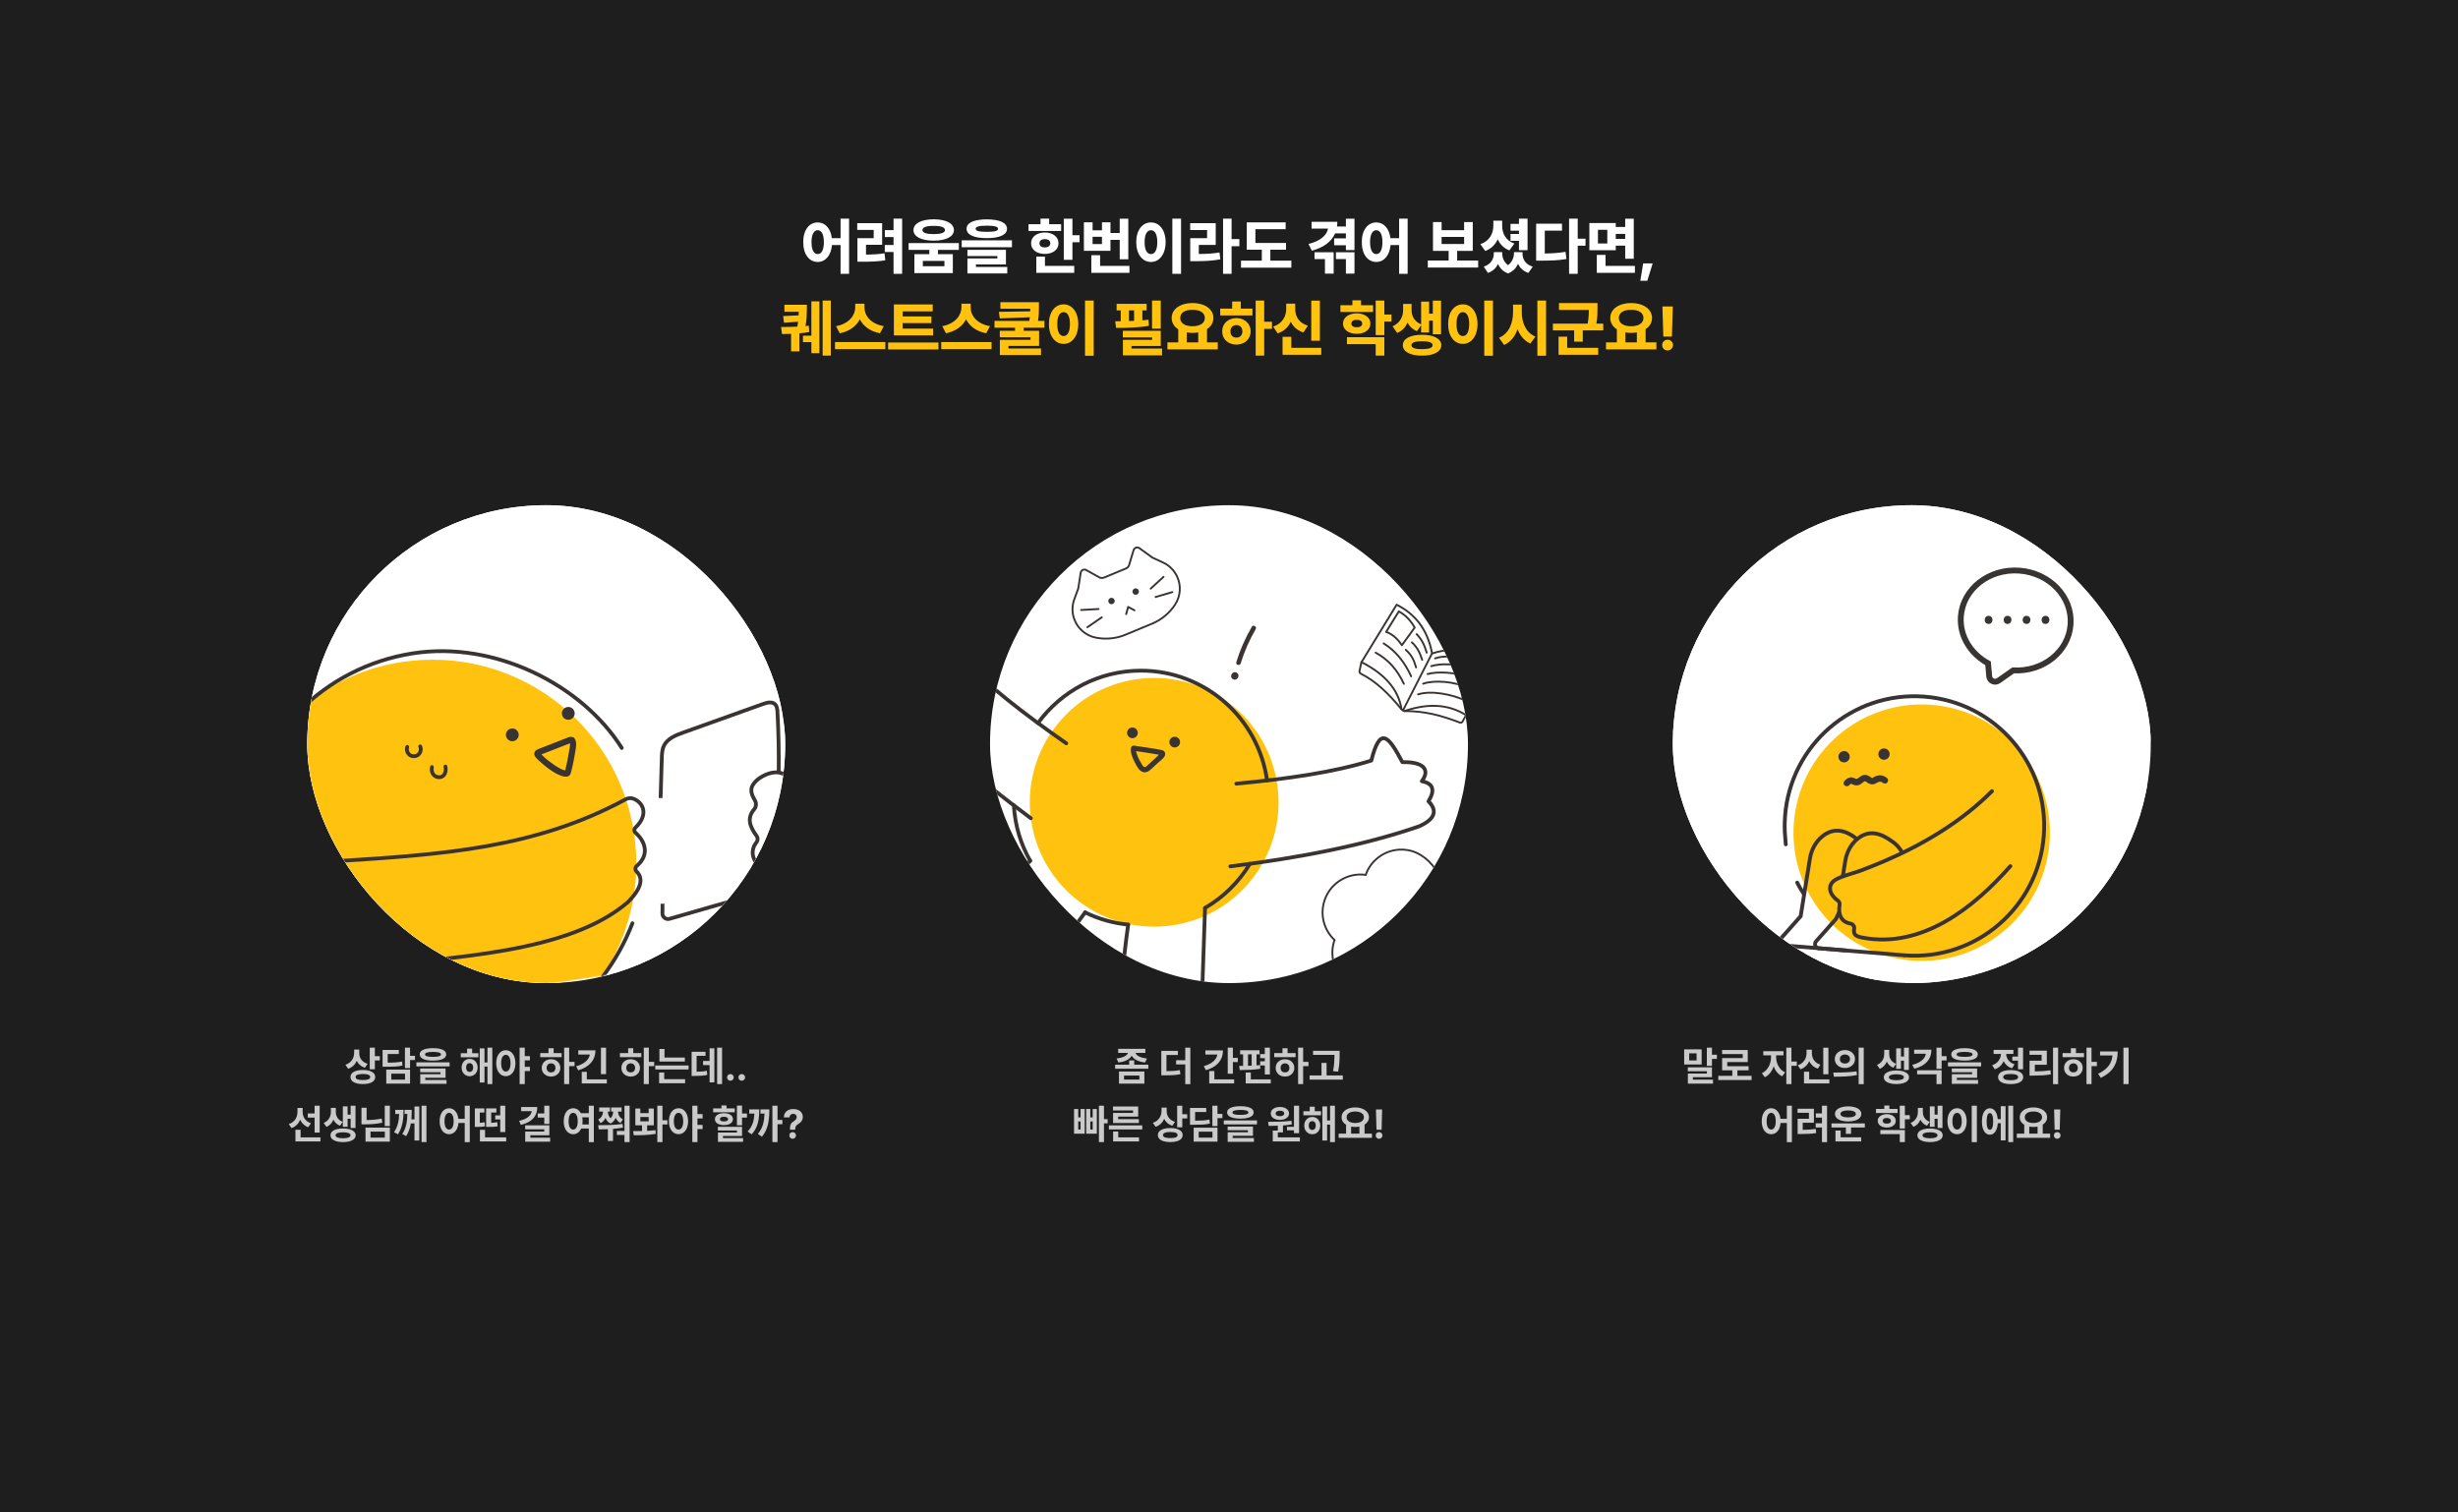 <svg width="1440" height="886" viewBox="0 0 1440 886" fill="none" xmlns="http://www.w3.org/2000/svg">
<rect width="1440" height="886" fill="#1E1E1E"/>
<path d="M479.039 130.316C483.381 130.316 486.668 133.832 487.336 139.562H492.434V128.102H497.426V160.445H492.434V143.57H487.406C486.879 149.723 483.521 153.484 479.039 153.484C474.082 153.484 470.531 149.02 470.566 141.848C470.531 134.781 474.082 130.316 479.039 130.316ZM479.039 134.887C476.895 134.887 475.383 137.242 475.418 141.848C475.383 146.523 476.895 148.879 479.039 148.879C481.254 148.879 482.66 146.523 482.66 141.848C482.66 137.242 481.254 134.887 479.039 134.887ZM528.504 128.102V160.445H523.477V147.648H518.344V143.535H523.477V138.895H518.379V134.816H523.477V128.102H528.504ZM516.797 130.738V143.43H507.34V149.16C511.066 149.143 514.406 148.967 518.203 148.422L518.625 152.535C513.879 153.273 509.801 153.344 504.879 153.344H502.312V139.527H511.84V134.711H502.207V130.738H516.797ZM546.996 128.488C554.238 128.523 558.809 130.879 558.844 134.816C558.809 138.684 554.238 141.004 546.996 141.004C539.824 141.004 535.148 138.684 535.148 134.816C535.148 130.879 539.824 128.523 546.996 128.488ZM546.996 132.355C542.742 132.32 540.387 133.129 540.422 134.816C540.387 136.398 542.742 137.172 546.996 137.172C551.215 137.172 553.605 136.398 553.605 134.816C553.605 133.129 551.215 132.32 546.996 132.355ZM558.211 148.914V160.023H535.676V148.914H544.43V146.418H532.301V142.41H561.727V146.418H549.492V148.914H558.211ZM540.633 152.887V155.98H553.289V152.887H540.633ZM578.109 128.523C585.633 128.559 589.922 130.492 589.957 134.008C589.922 137.594 585.633 139.527 578.109 139.527C570.586 139.527 566.262 137.594 566.262 134.008C566.262 130.492 570.586 128.559 578.109 128.523ZM578.109 132.215C573.574 132.215 571.57 132.812 571.57 134.008C571.57 135.379 573.574 135.801 578.109 135.836C582.715 135.801 584.719 135.379 584.719 134.008C584.719 132.812 582.715 132.215 578.109 132.215ZM592.84 140.828V144.836H563.414V140.828H592.84ZM589.324 146.383V154.926H571.746V156.402H590.098V160.199H566.754V151.41H584.297V150.039H566.754V146.383H589.324ZM628.277 128.137V137.805H632.461V141.918H628.277V152.219H623.215V128.137H628.277ZM621.668 131.371V135.309H602.543V131.371H609.574V128.102H614.637V131.371H621.668ZM612.105 136.223C616.816 136.223 620.121 138.789 620.121 142.551C620.121 146.277 616.816 148.773 612.105 148.773C607.395 148.773 604.02 146.277 604.055 142.551C604.02 138.789 607.395 136.223 612.105 136.223ZM612.105 140.09C610.242 140.09 608.977 140.934 608.977 142.551C608.977 144.168 610.242 144.941 612.105 144.977C614.004 144.941 615.305 144.168 615.305 142.551C615.305 140.934 614.004 140.09 612.105 140.09ZM629.332 155.805V159.848H607.113V150.355H612.176V155.805H629.332ZM661.008 128.137V151.902H655.98V140.547H650.566V146.945H634.992V130.246H640.09V134.922H645.574V130.246H650.566V136.504H655.98V128.137H661.008ZM661.676 155.805V159.848H639.352V149.512H644.484V155.805H661.676ZM640.09 143.008H645.574V138.754H640.09V143.008ZM691.91 128.102V160.445H686.812V128.102H691.91ZM674.297 130.316C679.184 130.316 682.84 134.781 682.875 141.848C682.84 149.02 679.184 153.484 674.297 153.484C669.305 153.484 665.648 149.02 665.648 141.848C665.648 134.781 669.305 130.316 674.297 130.316ZM674.297 134.887C672.012 134.887 670.535 137.242 670.57 141.848C670.535 146.523 672.012 148.879 674.297 148.879C676.512 148.879 677.988 146.523 677.988 141.848C677.988 137.242 676.512 134.887 674.297 134.887ZM721.512 128.102V140.09H726.082V144.273H721.512V160.445H716.52V128.102H721.512ZM712.23 130.738V143.5H702.316V148.809C706.641 148.791 710.367 148.598 714.445 147.93L714.902 151.938C710.016 152.852 705.516 153.027 700.031 153.027H697.289V139.562H707.168V134.781H697.254V130.738H712.23ZM753.398 142.34V146.312H744.223V152.711H756.527V156.824H727.031V152.711H739.23V146.312H730.406V130.281H753.188V134.289H735.469V142.34H753.398ZM783.457 129.93C783.457 130.896 783.387 131.811 783.281 132.707H788.484V128.137H793.512V146.523H788.484V143.676H781.594V139.668H788.484V136.75H782.156C779.994 141.672 775.336 145.1 768.516 146.875L766.582 142.938C773.49 141.25 777.252 137.893 778.043 133.938H768.375V129.93H783.457ZM781.312 147.789V160.305H776.215V151.797H770.098V147.789H781.312ZM793.512 147.789V160.305H788.484V151.797H782.648V147.789H793.512ZM806.273 130.316C810.615 130.316 813.902 133.832 814.57 139.562H819.668V128.102H824.66V160.445H819.668V143.57H814.641C814.113 149.723 810.756 153.484 806.273 153.484C801.316 153.484 797.766 149.02 797.801 141.848C797.766 134.781 801.316 130.316 806.273 130.316ZM806.273 134.887C804.129 134.887 802.617 137.242 802.652 141.848C802.617 146.523 804.129 148.879 806.273 148.879C808.488 148.879 809.895 146.523 809.895 141.848C809.895 137.242 808.488 134.887 806.273 134.887ZM865.969 152.641V156.754H836.473V152.641H848.672V146.98H839.496V130.105H844.559V134.852H857.742V130.105H862.805V146.98H853.664V152.641H865.969ZM844.559 142.973H857.742V138.824H844.559V142.973ZM894.902 128.102V146.559H889.875V141.109H884.918V137.102H889.875V135.168H884.918V131.16H889.875V128.102H894.902ZM880.031 132.18C879.996 136.434 881.859 140.828 887.168 142.691L884.285 146.699C880.963 145.451 878.748 143.131 877.43 140.195C876.006 143.289 873.633 145.75 870.117 147.051L867.27 143.078C872.824 141.109 874.863 136.645 874.863 132.18V129.297H880.031V132.18ZM880.066 148.387C880.066 150.953 881.016 153.555 883.512 155.348C885.973 153.449 886.922 150.742 886.957 148.387V147.719H891.949V148.387C891.949 151.762 893.496 154.891 897.961 156.227L895.395 159.918C892.371 158.881 890.438 157 889.348 154.539C888.24 157 886.377 159.092 883.477 160.199C880.559 159.127 878.678 157.105 877.605 154.645C876.498 157 874.6 158.881 871.699 159.918L869.238 156.227C873.562 154.82 875.145 151.621 875.145 148.387V147.719H880.066V148.387ZM924.293 128.102V139.844H928.863V143.957H924.293V160.445H919.23V128.102H924.293ZM915.082 131.055V135.133H904.992V148.527C909.334 148.492 913.078 148.229 917.156 147.543L917.684 151.762C912.727 152.605 908.262 152.711 902.707 152.711H899.93V131.055H915.082ZM946.582 130.668V132.988H952.102V128.137H957.129V151.586H952.102V143.922H946.582V146.594H931.113V130.668H946.582ZM936.141 134.641V142.656H941.625V134.641H936.141ZM957.797 155.805V159.848H935.473V149.336H940.605V155.805H957.797ZM946.582 139.949H952.102V137.031H946.582V139.949ZM968.203 154.328L965.074 164.488H960.961L962.648 154.328H968.203Z" fill="white"/>
<path d="M472.693 178.562V181.34C472.658 183.994 472.658 187.053 471.92 191.043L473.818 190.797L474.1 194.523C472.289 194.893 470.303 195.139 468.299 195.297V205.844H463.447V195.613C461.479 195.684 459.65 195.701 458.139 195.719L457.576 191.57C460.125 191.588 463.605 191.57 467.104 191.395C467.297 190.357 467.438 189.391 467.561 188.477L459.299 189.109L458.807 185.172L467.877 184.785C467.895 184.047 467.912 183.326 467.912 182.641H459.545V178.562H472.693ZM486.721 176.102V208.375H481.939V176.102H486.721ZM480.041 176.559V206.934H475.33V200.43H470.408V196.668H475.33V176.559H480.041ZM506.443 180.18C506.408 184.68 509.924 189.777 517.764 191.078L515.549 195.262C509.783 194.172 505.811 191.113 503.736 187.141C501.645 191.078 497.654 194.154 491.924 195.262L489.779 191.078C497.443 189.742 500.994 184.609 501.029 180.18V177.93H506.443V180.18ZM518.678 200.395V204.543H489.182V200.395H518.678ZM546.662 192.52V196.492H523.67V178.352H546.416V182.43H528.838V185.383H545.643V189.32H528.838V192.52H546.662ZM549.791 200.676V204.754H520.295V200.676H549.791ZM568.67 180.18C568.635 184.68 572.15 189.777 579.99 191.078L577.775 195.262C572.01 194.172 568.037 191.113 565.963 187.141C563.871 191.078 559.881 194.154 554.15 195.262L552.006 191.078C559.67 189.742 563.221 184.609 563.256 180.18V177.93H568.67V180.18ZM580.904 200.395V204.543H551.408V200.395H580.904ZM608.643 177.051V179.934C608.643 182.395 608.643 184.943 608.115 188.02H611.877V191.992H599.713V193.785H608.748V202.68H590.783V204.156H609.873V208.023H585.756V199.094H603.721V197.617H585.721V193.785H594.65V191.992H582.627V188.02H602.982C603.123 187.264 603.229 186.561 603.334 185.875L585.721 186.543L585.158 182.711L603.58 182.395V180.918H586.072V177.051H608.643ZM640.74 176.102V208.445H635.643V176.102H640.74ZM623.127 178.316C628.014 178.316 631.67 182.781 631.705 189.848C631.67 197.02 628.014 201.484 623.127 201.484C618.135 201.484 614.479 197.02 614.479 189.848C614.479 182.781 618.135 178.316 623.127 178.316ZM623.127 182.887C620.842 182.887 619.365 185.242 619.4 189.848C619.365 194.523 620.842 196.879 623.127 196.879C625.342 196.879 626.818 194.523 626.818 189.848C626.818 185.242 625.342 182.887 623.127 182.887ZM680.01 176.102V192.59H674.912V176.102H680.01ZM680.01 193.785V202.715H662.889V204.227H680.783V208.199H657.861V199.094H674.982V197.688H657.791V193.785H680.01ZM671.748 178.035V181.867H669.252V187.668C670.482 187.58 671.695 187.457 672.873 187.316L673.084 190.902C666.686 191.992 659.408 192.133 653.854 192.133L653.326 188.23L656.561 188.195V181.867H654.17V178.035H671.748ZM661.412 188.09L664.4 187.984V181.867H661.412V188.09ZM713.408 200.605V204.719H683.912V200.605H690.275V192.941C687.867 191.412 686.408 189.127 686.408 186.297C686.408 181.023 691.576 177.543 698.607 177.543C705.639 177.543 710.877 181.023 710.877 186.297C710.877 189.074 709.453 191.324 707.115 192.836V200.605H713.408ZM698.607 181.516C694.213 181.48 691.4 183.203 691.436 186.297C691.4 189.355 694.213 191.148 698.607 191.148C702.967 191.148 705.85 189.355 705.85 186.297C705.85 183.203 702.967 181.48 698.607 181.516ZM695.268 200.605H701.982V194.77C700.91 194.963 699.785 195.051 698.607 195.051C697.43 195.051 696.322 194.963 695.268 194.77V200.605ZM740.619 176.102V188.512H745.189V192.695H740.619V208.375H735.627V176.102H740.619ZM733.729 180.812V184.82H714.85V180.812H721.846V176.629H726.908V180.812H733.729ZM724.377 186.367C729.088 186.367 732.674 189.602 732.709 194.137C732.674 198.707 729.088 201.906 724.377 201.906C719.525 201.906 715.975 198.707 716.01 194.137C715.975 189.602 719.525 186.367 724.377 186.367ZM724.377 190.445C722.303 190.48 720.826 191.816 720.861 194.137C720.826 196.527 722.303 197.793 724.377 197.793C726.381 197.793 727.822 196.527 727.857 194.137C727.822 191.816 726.381 190.48 724.377 190.445ZM773.244 176.137V199.656H768.182V176.137H773.244ZM774.053 203.805V207.848H751.377V197.336H756.51V203.805H774.053ZM758.795 180.988C758.76 185.066 760.693 189.145 766.178 190.832L763.611 194.805C760.008 193.645 757.6 191.395 756.193 188.512C754.734 191.623 752.238 194.119 748.494 195.332L745.857 191.359C751.482 189.531 753.521 185.137 753.521 180.988V177.895H758.795V180.988ZM804.393 178.809V182.781H785.268V178.809H792.299V175.961H797.361V178.809H804.393ZM794.83 183.59C799.541 183.59 802.846 186.051 802.846 189.566C802.846 193.152 799.541 195.578 794.83 195.578C790.154 195.578 786.744 193.152 786.779 189.566C786.744 186.051 790.154 183.59 794.83 183.59ZM794.83 187.387C792.967 187.387 791.701 188.09 791.701 189.566C791.701 191.078 792.967 191.746 794.83 191.746C796.729 191.746 798.029 191.078 798.029 189.566C798.029 188.09 796.729 187.387 794.83 187.387ZM811.002 176.102V184.293H815.186V188.406H811.002V196.352H805.939V176.102H811.002ZM811.002 197.582V208.375H805.939V201.625H789.1V197.582H811.002ZM826.963 181.656C826.928 185.031 828.475 188.318 832.553 190.023V176.699H837.229V183.766H839.408V176.137H844.225V195.824H839.408V187.844H837.229V194.805H832.553V190.551L830.162 194.031C827.525 193.012 825.715 191.236 824.572 189.004C823.412 191.676 821.461 193.891 818.525 195.086L815.818 191.184C820.424 189.145 822.006 185.242 822.006 181.656V178.07H826.963V181.656ZM833.08 196.141C839.936 196.141 844.365 198.461 844.4 202.258C844.365 206.055 839.936 208.41 833.08 208.375C826.225 208.41 821.795 206.055 821.83 202.258C821.795 198.461 826.225 196.141 833.08 196.141ZM833.08 199.938C829.107 199.902 826.857 200.676 826.893 202.258C826.857 203.84 829.107 204.578 833.08 204.578C837.053 204.578 839.268 203.84 839.303 202.258C839.268 200.676 837.053 199.902 833.08 199.938ZM874.635 176.102V208.445H869.537V176.102H874.635ZM857.021 178.316C861.908 178.316 865.564 182.781 865.6 189.848C865.564 197.02 861.908 201.484 857.021 201.484C852.029 201.484 848.373 197.02 848.373 189.848C848.373 182.781 852.029 178.316 857.021 178.316ZM857.021 182.887C854.736 182.887 853.26 185.242 853.295 189.848C853.26 194.523 854.736 196.879 857.021 196.879C859.236 196.879 860.713 194.523 860.713 189.848C860.713 185.242 859.236 182.887 857.021 182.887ZM891.545 182.957C891.51 188.898 893.795 194.84 899.525 197.195L896.537 201.273C892.916 199.656 890.49 196.65 889.049 192.871C887.625 197.037 885.094 200.359 881.174 202.117L878.15 197.898C884.057 195.473 886.377 189.285 886.412 182.957V178.492H891.545V182.957ZM905.748 176.102V208.445H900.65V176.102H905.748ZM935.877 177.543V180.391C935.877 183.08 935.877 185.945 935.244 189.602H939.252V193.574H927.264V200.184H922.201V193.574H909.756V189.602H930.111C930.709 186.438 930.797 183.941 930.814 181.586H913.307V177.543H935.877ZM936.299 203.805V207.848H913.061V197.266H918.123V203.805H936.299ZM970.365 200.605V204.719H940.869V200.605H947.232V192.941C944.824 191.412 943.365 189.127 943.365 186.297C943.365 181.023 948.533 177.543 955.564 177.543C962.596 177.543 967.834 181.023 967.834 186.297C967.834 189.074 966.41 191.324 964.072 192.836V200.605H970.365ZM955.564 181.516C951.17 181.48 948.357 183.203 948.393 186.297C948.357 189.355 951.17 191.148 955.564 191.148C959.924 191.148 962.807 189.355 962.807 186.297C962.807 183.203 959.924 181.48 955.564 181.516ZM952.225 200.605H958.939V194.77C957.867 194.963 956.742 195.051 955.564 195.051C954.387 195.051 953.279 194.963 952.225 194.77V200.605ZM979.998 179.547L979.471 197.23H974.443L973.916 179.547H979.998ZM976.939 205.352C975.182 205.352 973.74 203.945 973.775 202.152C973.74 200.43 975.182 199.023 976.939 199.023C978.627 199.023 980.104 200.43 980.139 202.152C980.104 203.945 978.627 205.352 976.939 205.352Z" fill="#FFC20E"/>
<g clip-path="url(#clip0_171_5358)">
<rect x="180" y="296" width="280" height="280" rx="140" fill="white"/>
<path d="M436.867 276.707L160.693 318.455L202.441 594.628L478.615 552.88L436.867 276.707Z" fill="white"/>
<mask id="mask0_171_5358" style="mask-type:luminance" maskUnits="userSpaceOnUse" x="160" y="276" width="319" height="319">
<path d="M436.865 276.707L160.691 318.455L202.439 594.628L478.613 552.88L436.865 276.707Z" fill="white"/>
</mask>
<g mask="url(#mask0_171_5358)">
</g>
<mask id="mask1_171_5358" style="mask-type:luminance" maskUnits="userSpaceOnUse" x="160" y="276" width="319" height="319">
<path d="M436.865 276.707L160.691 318.455L202.439 594.628L478.613 552.88L436.865 276.707Z" fill="white"/>
</mask>
<g mask="url(#mask1_171_5358)">
<path fill-rule="evenodd" clip-rule="evenodd" d="M352.937 571.877C368.707 548.071 376.042 518.563 371.438 488.104C361.58 422.89 300.722 378.015 235.507 387.873C212.392 391.368 191.832 401.27 175.359 415.502L202.436 594.628L352.937 571.877Z" fill="#FFC20E"/>
<path d="M370.506 540.927C366.197 552.093 360.357 562.584 353.24 572.036M364.265 438.239C340.758 400.934 289.413 375.275 241.65 382.833C215.7 386.944 192.966 399.028 175.649 416.206" stroke="#393432" stroke-width="2.222" stroke-linecap="round" stroke-linejoin="round"/>
<path d="M196.517 504.59C259.257 500.658 313.415 497.056 366.434 468.364C367.907 467.557 369.679 467.379 371.236 468.02C377.01 470.384 380.068 477.383 372.3 484.873C371.377 485.754 371.433 487.162 372.414 488.002C377.39 492.374 381.186 500.386 373.064 507.322C372.087 508.144 371.958 509.669 372.88 510.564C376.891 514.497 376.195 520.154 367.729 528.67C333.168 558.145 267.597 560.888 205.932 567.018" stroke="#393432" stroke-width="2.222" stroke-linecap="round" stroke-linejoin="round"/>
</g>
<path d="M303.84 429.979C304.152 432.044 302.731 433.944 300.688 434.253C298.644 434.562 296.722 433.145 296.413 431.101C296.104 429.058 297.521 427.136 299.565 426.827C301.608 426.518 303.531 427.935 303.84 429.979Z" fill="#393432"/>
<path d="M336.637 417.402C336.949 419.467 335.528 421.368 333.484 421.676C331.441 421.985 329.519 420.568 329.21 418.524C328.901 416.481 330.318 414.559 332.362 414.25C334.405 413.941 336.328 415.358 336.637 417.402Z" fill="#393432"/>
<path d="M336.434 432.378C335.839 431.569 333.619 431.747 333.237 431.895C328.569 433.724 323.923 435.551 319.252 437.358C318.127 437.798 317.024 438.234 315.899 438.674C314.837 439.081 313.706 439.477 313.225 440.606C312.259 442.842 314.647 444.662 316.081 445.973C319.292 448.926 322.952 451.879 326.921 453.751C328.59 454.533 331.586 455.766 333.317 454.582C334.274 453.921 334.478 452.744 334.746 451.692C335.075 450.451 335.361 449.217 335.621 447.964C336.187 445.316 336.64 442.663 337.093 440.01C337.534 437.426 338.061 434.672 336.437 432.4L336.434 432.378ZM332.881 443.074C332.595 444.6 332.309 446.127 331.976 447.638C331.803 448.428 331.63 449.219 331.432 449.99C331.347 450.318 331.257 450.916 331.123 451.363C330.619 451.304 330.046 451.076 329.715 450.969C329.075 450.751 328.447 450.464 327.835 450.13C326.515 449.43 325.267 448.607 324.056 447.734C321.667 446.05 319.181 444.178 317.168 442.01C317.212 442.004 317.256 441.997 317.275 441.972L319.844 440.977C321.413 440.357 322.983 439.738 324.577 439.137C327.676 437.927 330.796 436.714 333.895 435.504C334.085 436.464 333.842 437.535 333.67 438.482C333.406 440.005 333.145 441.551 332.881 443.074Z" fill="#393432"/>
<path d="M388.127 529.498C388.189 531.691 388.099 533.031 388.078 535.124C388.03 537.334 390.143 538.97 392.272 538.333C409.594 533.242 429.224 527.803 446.126 522.753C448.17 522.152 450.314 521.468 451.763 519.901C453.635 517.865 453.881 514.883 454.025 512.12L454.045 511.802" stroke="#393432" stroke-width="2.222" stroke-miterlimit="10"/>
<path d="M387.009 467.547C387.161 458.893 387.544 453.397 387.697 444.743C387.741 442.062 387.812 439.264 389 436.86C391.065 432.682 395.855 430.767 400.248 429.204C415.857 423.63 431.463 418.035 447.05 412.465C449.375 411.641 452.276 410.911 454.041 412.622C455.226 413.769 455.385 415.565 455.473 417.192C456.142 429.048 456.317 440.91 456.2 452.772" stroke="#393432" stroke-width="2.222" stroke-miterlimit="10"/>
<path d="M445.249 455.709C443.552 456.82 442.08 458.233 441.05 459.895C439.223 462.823 440.493 466.025 442.197 468.823C443.21 470.468 443.074 472.691 441.91 474.059C437.355 479.31 439.231 484.285 443.279 489.809C444.017 490.821 444.035 492.279 443.33 493.262C442.624 494.245 441.901 495.411 441.799 495.628C437.783 504.888 448.799 511.898 455.525 511.938C461.98 511.973 465.912 480.746 465.854 471.293C465.831 465.341 465.217 457.86 460.266 454.248C455.647 450.901 449.463 452.959 445.271 455.706L445.249 455.709Z" stroke="#393432" stroke-width="2.222" stroke-miterlimit="10"/>
<path d="M238.583 437.618C237.98 439.283 238.625 441.32 240.086 442.358C241.543 443.374 243.667 443.3 245.047 442.17C246.427 441.04 246.897 438.946 246.158 437.327" stroke="#393432" stroke-width="2.22" stroke-linecap="round" stroke-linejoin="round"/>
<path d="M253.044 449.434C252.636 451.047 253.024 452.876 254.175 454.095C255.326 455.315 257.202 455.683 258.753 455.089C261.046 454.203 261.437 450.84 260.926 449.097" stroke="#393432" stroke-width="2.22" stroke-linecap="round" stroke-linejoin="round"/>
</g>
<path d="M210.473 617.18C210.473 619.758 211.973 622.242 215.348 623.297L213.754 625.617C211.492 624.867 209.91 623.414 208.996 621.539C208.07 623.695 206.418 625.383 203.981 626.203L202.363 623.859C205.926 622.664 207.449 619.828 207.473 616.898V614.953H210.473V617.18ZM219.613 613.828V618.82H222.496V621.305H219.613V626.484H216.613V613.828H219.613ZM212.629 626.906C217.035 626.906 219.824 628.43 219.824 631.031C219.824 633.656 217.035 635.156 212.629 635.156C208.129 635.156 205.317 633.656 205.317 631.031C205.317 628.43 208.129 626.906 212.629 626.906ZM212.629 629.25C209.817 629.25 208.293 629.859 208.317 631.031C208.293 632.25 209.817 632.812 212.629 632.812C215.395 632.812 216.871 632.25 216.871 631.031C216.871 629.859 215.395 629.25 212.629 629.25ZM240.236 613.828V618.633H243.118V621.094H240.236V625.805H237.236V613.828H240.236ZM233.65 615.164V617.531H227.134V622.617C230.99 622.594 233.111 622.453 235.501 621.961L235.806 624.305C233.134 624.914 230.673 625.008 225.939 625.008H224.134V615.164H233.65ZM240.236 626.695V634.898H226.29V626.695H240.236ZM229.243 629.062V632.555H237.282V629.062H229.243ZM253.662 614.133C258.561 614.133 261.397 615.422 261.42 617.766C261.397 620.133 258.561 621.422 253.662 621.422C248.741 621.422 245.881 620.133 245.881 617.766C245.881 615.422 248.741 614.133 253.662 614.133ZM253.662 616.312C250.522 616.312 248.998 616.828 249.022 617.766C248.998 618.82 250.522 619.219 253.662 619.219C256.827 619.219 258.327 618.82 258.327 617.766C258.327 616.828 256.827 616.312 253.662 616.312ZM263.389 622.43V624.797H243.936V622.43H263.389ZM261.022 626.039V631.477H249.139V632.766H261.584V635.016H246.209V629.391H258.069V628.219H246.186V626.039H261.022ZM280.258 617.086V619.453H269.946V617.086H273.649V614.414H276.602V617.086H280.258ZM275.149 620.414C277.868 620.414 279.813 622.523 279.837 625.477C279.813 628.453 277.868 630.562 275.149 630.562C272.43 630.562 270.438 628.453 270.438 625.477C270.438 622.523 272.43 620.414 275.149 620.414ZM275.149 622.898C273.907 622.898 273.063 623.859 273.063 625.477C273.063 627.094 273.907 628.031 275.149 628.031C276.344 628.031 277.188 627.094 277.212 625.477C277.188 623.859 276.344 622.898 275.149 622.898ZM288.415 613.828V635.156H285.579V624.891H283.844V634.242H281.055V614.25H283.844V622.5H285.579V613.828H288.415ZM296.334 615.328C299.592 615.328 301.935 618.281 301.959 622.922C301.935 627.609 299.592 630.539 296.334 630.539C293.076 630.539 290.685 627.609 290.709 622.922C290.685 618.281 293.076 615.328 296.334 615.328ZM296.334 618.023C294.693 618.023 293.592 619.758 293.592 622.922C293.592 626.109 294.693 627.82 296.334 627.82C297.998 627.82 299.076 626.109 299.099 622.922C299.076 619.758 297.998 618.023 296.334 618.023ZM310.443 618.773V621.281H307.42V625.078H310.443V627.516H307.42V635.156H304.42V613.828H307.42V618.773H310.443ZM333.453 613.828V622.172H336.594V624.633H333.453V635.156H330.5V613.828H333.453ZM329.047 617.016V619.406H316.508V617.016H321.336V614.156H324.336V617.016H329.047ZM322.836 620.602C325.953 620.602 328.273 622.711 328.273 625.688C328.273 628.664 325.953 630.773 322.836 630.773C319.695 630.773 317.375 628.664 317.375 625.688C317.375 622.711 319.695 620.602 322.836 620.602ZM322.836 623.016C321.336 623.039 320.234 624.047 320.234 625.688C320.234 627.352 321.336 628.336 322.836 628.312C324.336 628.336 325.414 627.352 325.414 625.688C325.414 624.047 324.336 623.039 322.836 623.016ZM355.06 613.852V629.344H352.06V613.852H355.06ZM348.825 615.398C348.825 621.188 345.169 625.242 338.724 627.117L337.552 624.75C342.321 623.379 345.052 620.906 345.567 617.859H338.771V615.398H348.825ZM355.505 632.391V634.781H340.81V627.984H343.786V632.391H355.505ZM380.109 613.828V622.172H383.249V624.633H380.109V635.156H377.156V613.828H380.109ZM375.702 617.016V619.406H363.163V617.016H367.992V614.156H370.992V617.016H375.702ZM369.492 620.602C372.609 620.602 374.929 622.711 374.929 625.688C374.929 628.664 372.609 630.773 369.492 630.773C366.351 630.773 364.031 628.664 364.031 625.688C364.031 622.711 366.351 620.602 369.492 620.602ZM369.492 623.016C367.992 623.039 366.89 624.047 366.89 625.688C366.89 627.352 367.992 628.336 369.492 628.312C370.992 628.336 372.07 627.352 372.07 625.688C372.07 624.047 370.992 623.039 369.492 623.016ZM401.223 619.641V621.984H386.317V614.578H389.293V619.641H401.223ZM403.403 624.281V626.625H383.879V624.281H403.403ZM401.364 632.297V634.688H386.129V628.359H389.129V632.297H401.364ZM423.017 613.828V635.156H420.134V613.828H423.017ZM418.494 614.203V634.195H415.705V624.047H411.884V621.609H415.705V614.203H418.494ZM413.337 616.242V618.633H408.111V627.914C410.396 627.902 412.119 627.785 414.111 627.375L414.345 629.812C411.931 630.305 409.775 630.398 406.658 630.398H405.181V616.242H413.337ZM427.913 633.211C426.811 633.211 425.921 632.32 425.944 631.242C425.921 630.164 426.811 629.297 427.913 629.297C428.944 629.297 429.858 630.164 429.858 631.242C429.858 632.32 428.944 633.211 427.913 633.211ZM434.566 633.211C433.465 633.211 432.574 632.32 432.598 631.242C432.574 630.164 433.465 629.297 434.566 629.297C435.598 629.297 436.512 630.164 436.512 631.242C436.512 632.32 435.598 633.211 434.566 633.211ZM177.301 651.484C177.301 654.25 178.778 656.992 182.176 658.117L180.559 660.461C178.297 659.629 176.739 658.059 175.848 656.078C174.922 658.305 173.258 660.062 170.786 660.953L169.168 658.609C172.731 657.438 174.278 654.508 174.278 651.461V649.141H177.301V651.484ZM187.286 647.852V663.602H184.309V654.789H180.301V652.375H184.309V647.852H187.286ZM187.731 666.391V668.781H173.083V661.938H176.106V666.391H187.731ZM196.752 651.625C196.752 653.922 197.947 656.219 200.783 657.297L199.189 659.57C197.373 658.879 196.119 657.613 195.345 656.031C194.572 657.883 193.236 659.43 191.244 660.25L189.627 657.953C192.627 656.641 193.845 654.016 193.845 651.625V649.117H196.752V651.625ZM208.259 647.852V660.883H205.423V655.469H203.642V660.227H200.853V648.227H203.642V653.055H205.423V647.852H208.259ZM200.97 661.188C205.47 661.188 208.353 662.688 208.377 665.172C208.353 667.656 205.47 669.156 200.97 669.156C196.447 669.156 193.588 667.656 193.588 665.172C193.588 662.688 196.447 661.188 200.97 661.188ZM200.97 663.414C198.181 663.414 196.564 664.023 196.588 665.172C196.564 666.32 198.181 666.906 200.97 666.906C203.736 666.906 205.353 666.32 205.353 665.172C205.353 664.023 203.736 663.414 200.97 663.414ZM228.389 647.828V659.805H225.413V647.828H228.389ZM214.772 649.047V656.242C218.007 656.219 220.749 655.984 223.608 655.375L223.96 657.789C220.632 658.492 217.444 658.75 213.624 658.75H211.772V649.047H214.772ZM228.389 660.672V668.898H214.139V660.672H228.389ZM217.069 663.016V666.555H225.46V663.016H217.069ZM236.426 650.266C236.402 655.586 235.887 660.367 233.168 664.586L230.848 663.367C233.039 660.051 233.695 656.816 233.848 652.68H231.551V650.266H236.426ZM241.207 650.266C241.195 652.141 241.16 654.004 240.996 655.82H242.824V648.297H245.637V668.219H242.824V658.234H240.691C240.234 660.848 239.426 663.355 237.949 665.664L235.676 664.398C238.055 660.766 238.547 657.004 238.652 652.68H237.035V650.266H241.207ZM249.832 647.828V669.156H246.973V647.828H249.832ZM263.092 649.328C265.975 649.328 268.119 651.707 268.553 655.539H272.256V647.828H275.209V669.203H272.256V657.93H268.576C268.26 662.031 266.068 664.539 263.092 664.539C259.858 664.539 257.537 661.609 257.561 656.922C257.537 652.281 259.858 649.328 263.092 649.328ZM263.092 652.023C261.498 652.023 260.397 653.758 260.42 656.922C260.397 660.109 261.498 661.82 263.092 661.82C264.709 661.82 265.764 660.109 265.764 656.922C265.764 653.758 264.709 652.023 263.092 652.023ZM296.558 666.391V668.781H281.159V661.961H284.159V666.391H296.558ZM295.995 647.852V663.273H293.066V655.867H290.113V653.477H293.066V647.852H295.995ZM283.761 649.422V651.836H281.089V657.859C282.038 657.801 282.917 657.707 283.902 657.484L284.136 659.898C282.448 660.273 281.113 660.25 279.214 660.25H278.183V649.422H283.761ZM290.792 649.422V651.836H287.769V657.859C289.28 657.824 290.218 657.719 291.284 657.461L291.542 659.875C290.019 660.227 288.753 660.25 285.964 660.25H284.792V649.422H290.792ZM321.841 647.828V658.516H318.865V654.789H315.021V652.375H318.865V647.828H321.841ZM314.763 648.602C314.763 654.18 311.412 657.578 305.13 659.078L304.146 656.711C308.798 655.68 311.107 653.605 311.552 651.016H305.318V648.602H314.763ZM321.841 659.336V665.172H310.685V666.578H322.31V668.945H307.685V662.969H318.841V661.68H307.662V659.336H321.841ZM335.781 649.328C337.691 649.328 339.285 650.383 340.258 652.211H344.945V647.828H347.898V669.203H344.945V661.211H340.492C339.531 663.32 337.843 664.539 335.781 664.539C332.547 664.539 330.226 661.609 330.25 656.922C330.226 652.281 332.547 649.328 335.781 649.328ZM335.781 652.023C334.187 652.023 333.086 653.758 333.109 656.922C333.086 660.109 334.187 661.82 335.781 661.82C337.398 661.82 338.453 660.109 338.453 656.922C338.453 653.758 337.398 652.023 335.781 652.023ZM341.101 654.625C341.23 655.328 341.312 656.102 341.312 656.922C341.312 657.59 341.254 658.223 341.172 658.82H344.945V654.625H341.101ZM357.341 648.883V651.25H356.122C356.122 652.551 356.532 654.086 357.692 655.234C358.817 654.086 359.227 652.551 359.239 651.25H358.044V648.883H364.161V651.25H362.075C362.098 652.984 362.919 654.824 364.934 655.82L363.552 657.93C362.122 657.285 361.196 656.172 360.645 654.859C360.141 656.301 359.227 657.555 357.669 658.281C356.145 657.566 355.231 656.336 354.716 654.93C354.177 656.266 353.262 657.402 351.833 658.07L350.45 655.938C352.442 654.918 353.262 652.984 353.286 651.25H351.036V648.883H357.341ZM368.848 647.852V669.156H365.848V664.984H361.395V662.617H365.848V647.852H368.848ZM350.427 659.242C354.552 659.242 359.942 659.195 364.7 658.516L364.981 660.695C363.059 661.035 361.067 661.258 359.122 661.398V668.523H356.122V661.586C354.212 661.668 352.395 661.691 350.778 661.703L350.427 659.242ZM375.127 649.516V652.188H380.025V649.516H383.025V659.336H379.111V662.57C380.764 662.488 382.416 662.359 383.963 662.148L384.174 664.328C379.721 665.125 374.916 665.148 371.283 665.148L370.885 662.711C372.455 662.699 374.248 662.699 376.135 662.664V659.336H372.197V649.516H375.127ZM375.127 656.992H380.025V654.461H375.127V656.992ZM388.088 647.828V656.359H390.994V658.844H388.088V669.156H385.088V647.828H388.088ZM397.507 649.328C400.765 649.328 403.108 652.281 403.132 656.922C403.108 661.609 400.765 664.539 397.507 664.539C394.249 664.539 391.858 661.609 391.882 656.922C391.858 652.281 394.249 649.328 397.507 649.328ZM397.507 652.023C395.866 652.023 394.765 653.758 394.765 656.922C394.765 660.109 395.866 661.82 397.507 661.82C399.171 661.82 400.249 660.109 400.273 656.922C400.249 653.758 399.171 652.023 397.507 652.023ZM411.616 652.773V655.281H408.593V659.078H411.616V661.516H408.593V669.156H405.593V647.828H408.593V652.773H411.616ZM434.72 647.781V652.422H437.603V654.812H434.72V659.336H431.72V647.781H434.72ZM434.72 660.203V665.594H423.54V666.812H435.329V669.016H420.611V663.555H431.743V662.359H420.564V660.203H434.72ZM430.454 649.422V651.695H417.798V649.422H422.65V647.688H425.626V649.422H430.454ZM424.126 652.211C427.314 652.211 429.376 653.57 429.376 655.703C429.376 657.883 427.314 659.195 424.126 659.195C420.939 659.195 418.829 657.883 418.829 655.703C418.829 653.57 420.939 652.211 424.126 652.211ZM424.126 654.32C422.65 654.32 421.736 654.812 421.759 655.703C421.736 656.617 422.65 657.062 424.126 657.062C425.603 657.062 426.54 656.617 426.54 655.703C426.54 654.812 425.603 654.32 424.126 654.32ZM455.506 647.828V656.195H458.342V658.656H455.506V669.156H452.506V647.828H455.506ZM444.795 650.008C444.772 655.867 444.162 660.438 440.342 664.633L437.998 662.969C440.905 659.828 441.748 656.699 441.936 652.445H438.936V650.008H444.795ZM450.702 650.008C450.702 656.102 450.162 661.375 446.389 666.016L444.022 664.352C446.916 660.789 447.702 657.133 447.889 652.445H445.498V650.008H450.702ZM462.769 661.656C462.792 658.75 463.566 657.836 464.972 656.969C465.98 656.312 466.753 655.586 466.753 654.508C466.753 653.336 465.839 652.562 464.714 652.562C463.613 652.562 462.605 653.289 462.558 654.672H459.23C459.3 651.367 461.738 649.797 464.738 649.797C467.996 649.797 470.316 651.508 470.316 654.391C470.316 656.312 469.332 657.555 467.785 658.469C466.472 659.266 465.886 660.016 465.863 661.656V661.914H462.769V661.656ZM464.386 667.211C463.285 667.211 462.394 666.32 462.417 665.242C462.394 664.164 463.285 663.297 464.386 663.297C465.417 663.297 466.332 664.164 466.332 665.242C466.332 666.32 465.417 667.211 464.386 667.211Z" fill="#CACACA"/>
<g clip-path="url(#clip1_171_5358)">
<rect x="580" y="296" width="280" height="280" rx="140" fill="white"/>
<path d="M724.649 394.211C722.338 392.611 719.849 396.188 722.16 397.811C724.471 399.411 726.96 395.833 724.649 394.211Z" fill="#393432"/>
<path d="M859.312 417.756L858.867 418.978C847.845 412.111 835.623 412.245 822.667 416.645L821.09 415.622C819.334 403.867 811.112 394.822 797.623 387.956L818.201 354.311C828.867 359.622 836.312 368.578 838.979 382.889C846.734 380.356 853.334 380.178 859.356 382.511" stroke="#393432" stroke-width="1.111" stroke-linecap="round" stroke-linejoin="round"/>
<path d="M821.959 416.178C822.07 415.845 838.937 382.867 838.937 382.867" stroke="#393432" stroke-width="1.111" stroke-linecap="round" stroke-linejoin="round"/>
<path d="M797.601 387.934L796.468 393.045C796.312 393.756 796.645 394.445 797.29 394.756C805.734 398.934 813.579 406.356 821.068 415.6" stroke="#393432" stroke-width="1.111" stroke-linecap="round" stroke-linejoin="round"/>
<path d="M822.664 416.622C834.642 416.578 844.086 419.089 855.242 423.356C855.82 423.578 856.509 423.356 856.797 422.8L858.886 418.956" stroke="#393432" stroke-width="1.111" stroke-linecap="round" stroke-linejoin="round"/>
<path d="M819.489 358.222L812.045 370.244C816.134 371.556 819.445 375.244 821.289 378.022L828.8 367.689C826.378 363.555 823.578 360.422 819.467 358.222H819.489Z" stroke="#393432" stroke-width="1.111" stroke-linecap="round" stroke-linejoin="round"/>
<path d="M829.936 371.556C833.047 374.911 834.38 377.6 835.824 382.4" stroke="#393432" stroke-width="1.111" stroke-linecap="round" stroke-linejoin="round"/>
<path d="M827.137 376.355C830.403 379.444 831.692 382.133 833.181 386.622" stroke="#393432" stroke-width="1.111" stroke-linecap="round" stroke-linejoin="round"/>
<path d="M823.555 380.733C827.021 383.844 828.31 386.577 829.599 391.066" stroke="#393432" stroke-width="1.111" stroke-linecap="round" stroke-linejoin="round"/>
<path d="M810.578 376.978C817.489 381.178 822.778 387.733 826.734 396.267" stroke="#393432" stroke-width="1.111" stroke-linecap="round" stroke-linejoin="round"/>
<path d="M805.912 382.4C813.423 386.422 818.779 392.689 822.445 400.667" stroke="#393432" stroke-width="1.111" stroke-linecap="round" stroke-linejoin="round"/>
<path d="M840.756 385.756C845.734 383.845 852.711 384.822 859.311 386.556" stroke="#393432" stroke-width="1.111" stroke-linecap="round" stroke-linejoin="round"/>
<path d="M838.49 390.289C844.112 388.578 853.357 388.866 859.335 391.422" stroke="#393432" stroke-width="1.111" stroke-linecap="round" stroke-linejoin="round"/>
<path d="M836.332 394.933C842.532 393.2 852.354 394.133 859.31 396.178" stroke="#393432" stroke-width="1.111" stroke-linecap="round" stroke-linejoin="round"/>
<path d="M833.711 400.6C840.311 398.289 852.289 399.378 859.311 402.778" stroke="#393432" stroke-width="1.111" stroke-linecap="round" stroke-linejoin="round"/>
<path d="M830.801 406.822C838.401 404.489 850.467 406.578 859.312 410.822" stroke="#393432" stroke-width="1.111" stroke-linecap="round" stroke-linejoin="round"/>
<path d="M843.601 514.665C841.339 507.699 834.169 500.452 826.552 498.484C815.3 495.576 803.856 501.845 800.068 512.594C789.036 511.052 778.385 517.985 775.532 529.022C773.43 537.155 776.124 545.379 781.827 550.755C781.629 551.347 781.43 551.938 781.269 552.562C780.118 557.016 780.405 561.497 781.839 565.54" stroke="#393432" stroke-width="1.111" stroke-miterlimit="10"/>
<path d="M641.902 373.601C636.146 372.423 631.413 368.356 629.368 362.845C627.968 359.067 627.968 354.912 629.368 351.134L631.702 344.778L633.102 335.601C633.346 334.067 635.035 333.245 636.391 334.001L643.902 338.223C644.791 338.734 645.857 338.778 646.813 338.401L659.702 333.045C660.546 332.689 661.191 331.978 661.457 331.112L664.102 322.356C664.546 320.889 666.302 320.312 667.546 321.201L675.124 326.712L681.279 329.534C684.946 331.201 687.879 334.134 689.591 337.778C692.079 343.112 691.635 349.334 688.413 354.245C685.146 359.223 680.457 363.112 674.968 365.401L659.346 371.889C653.835 374.178 647.791 374.756 641.946 373.578L641.902 373.601Z" stroke="#393432" stroke-width="1.111" stroke-miterlimit="10"/>
<path d="M633.348 357.4L643.57 356.823" stroke="#393432" stroke-width="1.111" stroke-linecap="round" stroke-linejoin="round"/>
<path d="M637.035 367.49L645.48 361.69" stroke="#393432" stroke-width="1.111" stroke-linecap="round" stroke-linejoin="round"/>
<path d="M681.657 337.978L674.102 344.889" stroke="#393432" stroke-width="1.111" stroke-linecap="round" stroke-linejoin="round"/>
<path d="M686.837 346.912L676.992 349.778" stroke="#393432" stroke-width="1.111" stroke-linecap="round" stroke-linejoin="round"/>
<path d="M651.168 354.023C652.211 354.023 653.057 353.177 653.057 352.134C653.057 351.091 652.211 350.245 651.168 350.245C650.125 350.245 649.279 351.091 649.279 352.134C649.279 353.177 650.125 354.023 651.168 354.023Z" fill="#393432"/>
<path d="M665.326 348.489C666.37 348.489 667.215 347.644 667.215 346.6C667.215 345.557 666.37 344.711 665.326 344.711C664.283 344.711 663.438 345.557 663.438 346.6C663.438 347.644 664.283 348.489 665.326 348.489Z" fill="#393432"/>
<path d="M659.746 359.823L660.924 355.601L664.613 357.578" stroke="#393432" stroke-width="1.111" stroke-linecap="round" stroke-linejoin="round"/>
<path d="M733.363 367.255C729.54 373.788 726.496 380.744 724.274 387.988C723.763 389.633 726.34 390.344 726.852 388.699C729.007 381.677 731.963 374.944 735.652 368.611C736.518 367.122 734.207 365.788 733.34 367.255H733.363Z" fill="#393432"/>
<path d="M732.668 516.097C758.081 484.893 753.387 438.996 722.183 413.583C690.979 388.169 645.082 392.864 619.669 424.068C594.256 455.272 598.95 501.169 630.154 526.582C661.358 551.995 707.255 547.301 732.668 516.097Z" fill="#FFC20E"/>
<path d="M603.533 504.334C597.977 494.623 594.622 483.667 593.955 471.823" stroke="#393432" stroke-width="2.222" stroke-linecap="round" stroke-linejoin="round"/>
<path d="M660.935 541.733C651.868 540.845 643.535 538.422 635.713 534.578" stroke="#393432" stroke-width="2.222" stroke-linecap="round" stroke-linejoin="round"/>
<path d="M732.244 506.089C725.755 516.8 716.8 525.667 705.955 531.956" stroke="#393432" stroke-width="2.222" stroke-linecap="round" stroke-linejoin="round"/>
<path d="M608.092 423.645C621.647 405.022 643.625 392.934 668.403 392.934C706.114 392.934 737.292 420.934 742.292 457.267" stroke="#393432" stroke-width="2.222" stroke-linecap="round" stroke-linejoin="round"/>
<path d="M720.801 507.6C761.579 502.534 799.29 495.267 831.534 484.089C840.623 479.934 842.356 475.067 836.867 469.489C840.912 462.911 839.623 458.978 832.956 457.734C838.156 450.711 833.645 446.267 821.579 446.556C813.423 431.134 808.49 425.222 803.379 445.622C781.467 452.489 753.934 456.378 724.29 459.156" stroke="#393432" stroke-width="2.222" stroke-linecap="round" stroke-linejoin="round"/>
<path d="M603.891 479.4C570.891 454.911 541.646 430.022 519.068 404.422C513.202 396.333 514.091 391.245 521.602 389.067C521.313 381.333 524.379 378.556 530.802 380.756C529.735 372.089 535.846 370.445 546.202 376.645C560.913 367.245 568.091 364.511 562.491 384.778C578.202 401.533 600.224 418.489 624.668 435.511" stroke="#393432" stroke-width="2.222" stroke-linecap="round" stroke-linejoin="round"/>
<path d="M660.935 541.733C657.89 563.356 656.157 584.044 656.135 603.533C656.135 606.133 658.09 608.333 660.668 608.689L708.001 615.111C712.468 615.711 715.557 610.756 713.046 607.022L703.89 593.4L705.957 531.978" stroke="#393432" stroke-width="2.222" stroke-linecap="round" stroke-linejoin="round"/>
<path d="M635.712 534.578C621.935 553.622 607.824 570.933 593.29 585.867C591.468 587.733 588.535 587.933 586.446 586.4L548.068 557.955C544.446 555.267 545.69 549.555 550.112 548.644L566.179 545.289L603.512 504.355" stroke="#393432" stroke-width="2.222" stroke-linecap="round" stroke-linejoin="round"/>
<path d="M663.422 432.511C665.153 432.511 666.556 431.108 666.556 429.378C666.556 427.647 665.153 426.245 663.422 426.245C661.692 426.245 660.289 427.647 660.289 429.378C660.289 431.108 661.692 432.511 663.422 432.511Z" fill="#393432"/>
<path d="M691.335 434.8C691.335 436.533 689.935 437.933 688.202 437.933C686.468 437.933 685.068 436.533 685.068 434.8C685.068 433.067 686.468 431.667 688.202 431.667C689.935 431.667 691.335 433.067 691.335 434.8Z" fill="#393432"/>
<path d="M681.336 439.667C681.092 439.556 680.847 439.511 680.603 439.511C680.514 439.467 680.425 439.4 680.336 439.378C675.069 438.444 669.803 437.622 664.514 436.889C663.736 436.778 662.825 437.067 662.647 437.956C661.981 441.044 663.625 444.4 665.003 447.067C666.203 449.378 667.981 452.911 671.136 452.467C672.625 452.267 673.758 451.222 674.825 450.244C676.047 449.111 677.269 448 678.492 446.867C679.647 445.8 681.047 444.778 682.003 443.533C682.892 442.333 682.847 440.4 681.358 439.689L681.336 439.667ZM677.669 443.467C676.781 444.289 675.869 445.111 674.981 445.933C674.114 446.711 673.269 447.511 672.403 448.289C671.936 448.711 671.181 449.578 670.447 449.422C669.803 449.289 669.314 448.4 668.981 447.889C668.381 446.933 667.825 445.956 667.314 444.956C666.825 443.978 666.403 442.956 666.047 441.911C665.847 441.311 665.647 440.711 665.536 440.067C670.025 440.711 674.514 441.422 678.981 442.2C678.536 442.622 678.092 443.022 677.625 443.444L677.669 443.467Z" fill="#393432"/>
</g>
<path d="M670.99 616.898H665.19C665.377 617.414 665.748 617.898 666.303 618.352C666.865 618.797 667.619 619.18 668.565 619.5C669.51 619.82 670.623 620.039 671.904 620.156L670.85 622.5C668.881 622.305 667.225 621.859 665.881 621.164C664.537 620.469 663.576 619.594 662.998 618.539C662.412 619.594 661.451 620.469 660.115 621.164C658.787 621.859 657.147 622.305 655.193 622.5L654.139 620.156C655.412 620.039 656.518 619.82 657.455 619.5C658.4 619.18 659.154 618.797 659.717 618.352C660.279 617.898 660.65 617.414 660.83 616.898H655.076V614.531H670.99V616.898ZM664.475 623.812H672.748V626.18H653.295V623.812H661.522V621.305H664.475V623.812ZM670.428 634.922H655.545V627.797H670.428V634.922ZM658.498 632.531H667.498V630.164H658.498V632.531ZM690.063 618.141H683.36V627.609C684.993 627.594 686.407 627.539 687.602 627.445C688.805 627.352 690.008 627.195 691.211 626.977L691.516 629.391C690.219 629.641 688.918 629.812 687.614 629.906C686.317 630 684.766 630.047 682.961 630.047H682.071H680.336V615.703H690.063V618.141ZM697.352 635.203H694.375V623.648H689.008V621.211H694.375V613.828H697.352V635.203ZM722.284 619.805H725.167V622.266H722.284V629.109H719.26V613.828H722.284V619.805ZM716.471 615.422C716.471 617.328 716.081 619.047 715.299 620.578C714.526 622.102 713.393 623.406 711.901 624.492C710.409 625.578 708.596 626.422 706.463 627.023L705.221 624.656C707.573 624 709.424 623.082 710.776 621.902C712.135 620.723 712.936 619.375 713.178 617.859H706.159V615.422H716.471ZM723.01 634.781H708.409V627.539H711.432V632.391H723.01V634.781ZM743.961 629.531H740.984V624.281H738.265V621.82H740.984V619.969H738.265V617.578H740.984V613.828H743.961V629.531ZM737.89 617.742H736.133V624.223C736.718 624.176 737.414 624.109 738.218 624.023L738.336 626.203C736.554 626.5 734.64 626.699 732.593 626.801C730.547 626.902 728.445 626.953 726.289 626.953L725.984 624.516C726.437 624.516 727.195 624.508 728.258 624.492V617.742H726.523V615.352H737.89V617.742ZM744.476 634.781H729.781V628.359H732.781V632.391H744.476V634.781ZM731.14 624.445C731.851 624.43 732.562 624.406 733.273 624.375V617.742H731.14V624.445ZM763.434 622.172H766.575V624.633H763.434V635.156H760.481V613.828H763.434V622.172ZM759.028 619.406H746.489V617.016H751.317V614.156H754.317V617.016H759.028V619.406ZM752.817 620.602C753.848 620.602 754.774 620.82 755.595 621.258C756.423 621.688 757.071 622.289 757.54 623.062C758.016 623.836 758.255 624.711 758.255 625.688C758.255 626.664 758.016 627.539 757.54 628.312C757.071 629.086 756.423 629.691 755.595 630.129C754.774 630.559 753.848 630.773 752.817 630.773C751.778 630.773 750.845 630.559 750.016 630.129C749.188 629.691 748.536 629.086 748.059 628.312C747.591 627.539 747.356 626.664 747.356 625.688C747.356 624.711 747.591 623.836 748.059 623.062C748.536 622.289 749.188 621.688 750.016 621.258C750.845 620.82 751.778 620.602 752.817 620.602ZM752.817 623.016C752.317 623.023 751.868 623.137 751.47 623.355C751.079 623.574 750.77 623.883 750.544 624.281C750.325 624.68 750.216 625.148 750.216 625.688C750.216 626.234 750.325 626.707 750.544 627.105C750.77 627.504 751.079 627.809 751.47 628.02C751.868 628.223 752.317 628.32 752.817 628.312C753.317 628.32 753.762 628.223 754.153 628.02C754.544 627.809 754.848 627.504 755.067 627.105C755.286 626.707 755.395 626.234 755.395 625.688C755.395 625.148 755.286 624.68 755.067 624.281C754.848 623.883 754.544 623.574 754.153 623.355C753.762 623.137 753.317 623.023 752.817 623.016ZM784.807 617.695C784.807 618.906 784.791 619.965 784.76 620.871C784.736 621.77 784.658 622.816 784.525 624.012C784.4 625.199 784.205 626.492 783.939 627.891L780.939 627.586C781.299 625.805 781.529 624.203 781.631 622.781C781.732 621.359 781.791 619.781 781.807 618.047H769.244V615.68H784.807V617.695ZM786.682 632.555H767.228V630.117H774.189V622.781H777.166V630.117H786.682V632.555ZM646.748 655.703H648.905V658.188H646.748V669.156H643.795V647.828H646.748V655.703ZM631.678 654.695H633.037V649.75H635.475V664.234H629.217V649.75H631.678V654.695ZM633.037 661.773V657.062H631.678V661.773H633.037ZM638.756 654.695H640.139V649.75H642.577V664.234H636.342V649.75H638.756V654.695ZM640.139 661.773V657.062H638.756V661.773H640.139ZM669.175 661.75H649.652V659.359H669.175V661.75ZM667.277 668.781H652.113V662.922H655.113V666.391H667.277V668.781ZM666.808 654.203H655.066V655.727H667.207V657.977H652.089V652.07H663.808V650.617H652.042V648.32H666.808V654.203ZM683.49 651.18C683.49 652.062 683.666 652.906 684.017 653.711C684.369 654.508 684.908 655.223 685.635 655.855C686.369 656.48 687.279 656.961 688.365 657.297L686.771 659.617C685.662 659.25 684.709 658.719 683.912 658.023C683.115 657.328 682.482 656.504 682.013 655.551C681.537 656.652 680.877 657.605 680.033 658.41C679.197 659.207 678.185 659.805 676.998 660.203L675.381 657.859C676.529 657.477 677.482 656.93 678.24 656.219C678.998 655.508 679.56 654.699 679.927 653.793C680.295 652.879 680.482 651.914 680.49 650.898V648.953H683.49V651.18ZM692.631 652.82H695.513V655.305H692.631V660.484H689.631V647.828H692.631V652.82ZM685.646 660.906C687.115 660.906 688.388 661.07 689.467 661.398C690.545 661.727 691.377 662.199 691.963 662.816C692.549 663.434 692.842 664.172 692.842 665.031C692.842 665.898 692.549 666.641 691.963 667.258C691.385 667.875 690.552 668.344 689.467 668.664C688.388 668.992 687.115 669.156 685.646 669.156C684.146 669.156 682.845 668.992 681.744 668.664C680.65 668.344 679.806 667.875 679.213 667.258C678.627 666.641 678.334 665.898 678.334 665.031C678.334 664.172 678.627 663.434 679.213 662.816C679.806 662.199 680.654 661.727 681.756 661.398C682.857 661.07 684.154 660.906 685.646 660.906ZM685.646 663.25C684.232 663.25 683.158 663.402 682.424 663.707C681.689 664.004 681.326 664.445 681.334 665.031C681.31 666.219 682.748 666.812 685.646 666.812C688.474 666.812 689.888 666.219 689.888 665.031C689.888 664.445 689.525 664.004 688.799 663.707C688.08 663.402 687.029 663.25 685.646 663.25ZM713.253 652.633H716.136V655.094H713.253V659.805H710.253V647.828H713.253V652.633ZM706.667 651.531H700.151V656.617C702.128 656.602 703.722 656.551 704.932 656.465C706.151 656.371 707.347 656.203 708.518 655.961L708.823 658.305C707.557 658.594 706.229 658.785 704.839 658.879C703.456 658.965 701.495 659.008 698.956 659.008H697.151V649.164H706.667V651.531ZM713.253 668.898H699.307V660.695H713.253V668.898ZM702.261 666.555H710.3V663.062H702.261V666.555ZM726.68 648.133C728.312 648.133 729.707 648.273 730.863 648.555C732.02 648.836 732.902 649.25 733.512 649.797C734.121 650.336 734.43 650.992 734.438 651.766C734.43 652.547 734.121 653.211 733.512 653.758C732.902 654.305 732.02 654.719 730.863 655C729.707 655.281 728.312 655.422 726.68 655.422C725.039 655.422 723.637 655.281 722.473 655C721.309 654.719 720.422 654.305 719.812 653.758C719.203 653.211 718.898 652.547 718.898 651.766C718.898 650.992 719.203 650.336 719.812 649.797C720.422 649.25 721.309 648.836 722.473 648.555C723.637 648.273 725.039 648.133 726.68 648.133ZM726.68 650.312C725.125 650.312 723.957 650.438 723.176 650.688C722.402 650.93 722.023 651.289 722.039 651.766C722.031 652.281 722.402 652.652 723.152 652.879C723.902 653.105 725.078 653.219 726.68 653.219C728.289 653.219 729.469 653.105 730.219 652.879C730.969 652.652 731.344 652.281 731.344 651.766C731.344 651.289 730.957 650.93 730.184 650.688C729.41 650.438 728.242 650.312 726.68 650.312ZM736.406 658.797H716.953V656.43H736.406V658.797ZM734.039 665.477H722.156V666.766H734.602V669.016H719.227V663.391H731.086V662.219H719.203V660.039H734.039V665.477ZM761.057 663.953H758.057V662.266H753.979V660.227H758.057V647.852H761.057V663.953ZM761.526 668.781H745.635V662.406H748.612V659.57C747.158 659.633 745.377 659.664 743.268 659.664L742.916 657.297C745.666 657.281 748.139 657.234 750.334 657.156C752.53 657.078 754.619 656.914 756.604 656.664L756.768 658.797C755.143 659.07 753.424 659.273 751.612 659.406V663.461H748.612V666.391H761.526V668.781ZM749.854 648.578C750.877 648.57 751.791 648.727 752.596 649.047C753.401 649.367 754.03 649.82 754.483 650.406C754.944 650.984 755.174 651.648 755.174 652.398C755.174 653.141 754.948 653.797 754.494 654.367C754.041 654.938 753.408 655.379 752.596 655.691C751.791 655.996 750.877 656.148 749.854 656.148C748.807 656.148 747.877 655.996 747.065 655.691C746.252 655.379 745.619 654.941 745.166 654.379C744.713 653.809 744.487 653.148 744.487 652.398C744.487 651.648 744.709 650.984 745.155 650.406C745.608 649.82 746.24 649.367 747.053 649.047C747.873 648.727 748.807 648.57 749.854 648.578ZM749.854 650.758C749.08 650.758 748.463 650.902 748.002 651.191C747.541 651.48 747.315 651.883 747.323 652.398C747.315 652.906 747.537 653.301 747.99 653.582C748.451 653.855 749.073 653.992 749.854 653.992C750.588 653.992 751.182 653.852 751.635 653.57C752.096 653.289 752.33 652.898 752.338 652.398C752.33 651.883 752.096 651.48 751.635 651.191C751.182 650.902 750.588 650.758 749.854 650.758ZM773.898 653.453H763.585V651.086H767.288V648.414H770.242V651.086H773.898V653.453ZM768.788 654.414C769.687 654.414 770.488 654.633 771.191 655.07C771.902 655.5 772.456 656.098 772.855 656.863C773.261 657.629 773.468 658.5 773.476 659.477C773.468 660.453 773.261 661.328 772.855 662.102C772.456 662.875 771.902 663.48 771.191 663.918C770.488 664.348 769.687 664.562 768.788 664.562C767.89 664.562 767.081 664.348 766.363 663.918C765.652 663.48 765.093 662.875 764.687 662.102C764.281 661.328 764.077 660.453 764.077 659.477C764.077 658.508 764.281 657.641 764.687 656.875C765.093 656.102 765.652 655.5 766.363 655.07C767.081 654.633 767.89 654.414 768.788 654.414ZM768.788 656.898C768.156 656.898 767.648 657.129 767.265 657.59C766.89 658.051 766.702 658.68 766.702 659.477C766.702 660.273 766.89 660.898 767.265 661.352C767.648 661.805 768.156 662.031 768.788 662.031C769.398 662.031 769.89 661.805 770.265 661.352C770.648 660.898 770.843 660.273 770.851 659.477C770.843 658.68 770.648 658.051 770.265 657.59C769.89 657.129 769.398 656.898 768.788 656.898ZM782.054 669.156H779.218V658.891H777.484V668.242H774.695V648.25H777.484V656.5H779.218V647.828H782.054V669.156ZM803.754 666.672H784.231V664.211H788.59V658.996C787.747 658.488 787.094 657.863 786.633 657.121C786.172 656.371 785.942 655.531 785.942 654.602C785.942 653.469 786.286 652.469 786.973 651.602C787.661 650.734 788.61 650.062 789.821 649.586C791.04 649.102 792.418 648.859 793.957 648.859C795.489 648.859 796.86 649.102 798.071 649.586C799.29 650.062 800.247 650.734 800.942 651.602C801.637 652.469 801.989 653.469 801.997 654.602C801.989 655.508 801.758 656.332 801.305 657.074C800.86 657.809 800.231 658.43 799.418 658.938V664.211H803.754V666.672ZM793.957 651.227C792.942 651.227 792.051 651.359 791.286 651.625C790.528 651.891 789.938 652.277 789.516 652.785C789.102 653.285 788.895 653.891 788.895 654.602C788.895 655.289 789.102 655.887 789.516 656.395C789.938 656.902 790.532 657.293 791.297 657.566C792.063 657.84 792.95 657.977 793.957 657.977C794.957 657.977 795.84 657.84 796.606 657.566C797.372 657.293 797.965 656.902 798.387 656.395C798.817 655.887 799.036 655.289 799.043 654.602C799.036 653.898 798.821 653.293 798.399 652.785C797.977 652.277 797.383 651.891 796.618 651.625C795.852 651.359 794.965 651.227 793.957 651.227ZM796.395 664.211V660.074C795.59 660.223 794.778 660.297 793.957 660.297C793.082 660.297 792.278 660.223 791.543 660.074V664.211H796.395ZM809.4 661.914H806.4L806.095 650.031H809.705L809.4 661.914ZM807.923 667.211C807.564 667.211 807.232 667.121 806.927 666.941C806.623 666.762 806.38 666.523 806.201 666.227C806.029 665.922 805.947 665.594 805.955 665.242C805.947 664.891 806.029 664.566 806.201 664.27C806.38 663.973 806.623 663.738 806.927 663.566C807.232 663.387 807.564 663.297 807.923 663.297C808.259 663.297 808.576 663.387 808.873 663.566C809.177 663.738 809.42 663.973 809.599 664.27C809.779 664.566 809.869 664.891 809.869 665.242C809.869 665.594 809.779 665.922 809.599 666.227C809.42 666.523 809.177 666.762 808.873 666.941C808.576 667.121 808.259 667.211 807.923 667.211Z" fill="#CACACA"/>
<g clip-path="url(#clip2_171_5358)">
<rect x="980" y="296" width="280" height="280" rx="140" fill="white"/>
<path d="M1269.34 306.812L990.812 285.967L969.967 564.499L1248.5 585.344L1269.34 306.812Z" fill="white"/>
<path d="M1213.02 365.938C1214.22 349.816 1200.81 335.661 1183.07 334.334C1165.33 333.006 1149.96 345.007 1148.76 361.129C1147.9 372.591 1154.45 383.057 1164.69 388.623L1165.36 396.269C1165.62 398.934 1168.65 400.332 1170.84 398.796L1178.42 393.468L1179.42 392.786C1196.88 393.753 1211.83 381.872 1213.01 365.976L1213.02 365.938Z" stroke="#383432" stroke-width="3.429" stroke-miterlimit="10"/>
<path d="M1165.18 360.826C1162.13 360.598 1161.78 365.333 1164.82 365.56C1167.86 365.788 1168.22 361.054 1165.18 360.826Z" fill="#383432"/>
<path d="M1176.29 360.826C1173.25 360.598 1172.89 365.333 1175.94 365.56C1178.98 365.788 1179.33 361.054 1176.29 360.826Z" fill="#383432"/>
<path d="M1187.4 360.826C1184.36 360.598 1184.01 365.333 1187.05 365.56C1190.09 365.788 1190.45 361.054 1187.4 360.826Z" fill="#383432"/>
<path d="M1198.52 360.826C1195.48 360.598 1195.12 365.333 1198.16 365.56C1201.21 365.788 1201.56 361.054 1198.52 360.826Z" fill="#383432"/>
<path d="M1198.97 504.826C1208.34 464.419 1183.19 424.064 1142.78 414.691C1102.37 405.318 1062.02 430.476 1052.64 470.883C1043.27 511.29 1068.43 551.644 1108.84 561.018C1149.24 570.391 1189.6 545.233 1198.97 504.826Z" fill="#FFC20E"/>
<path d="M1115.87 559.744C1157.74 562.877 1194.21 531.482 1197.34 489.619C1200.48 447.755 1169.08 411.28 1127.22 408.147C1085.35 405.014 1048.88 436.409 1045.75 478.273C1045.52 481.242 1045.49 484.187 1045.58 487.066L1046.18 494.707" stroke="#393433" stroke-width="2.261" stroke-miterlimit="10" stroke-linecap="round"/>
<path d="M1053.91 516.633C1053.63 516.071 1052.95 515.838 1052.39 516.111C1051.83 516.385 1051.6 517.062 1051.87 517.623L1053.91 516.633ZM1057.89 523.475C1056.5 521.287 1055.02 518.92 1053.91 516.633L1051.87 517.623C1053.05 520.042 1054.6 522.512 1055.99 524.687L1057.89 523.475Z" fill="#393433"/>
<path d="M1079.58 513.494L1081.05 504.422C1081.84 499.454 1084.23 494.759 1088.1 491.534C1093.1 487.41 1098.95 486.904 1105.92 491.28C1110.03 493.893 1112.03 495.441 1114.51 499.67" stroke="#393433" stroke-width="2.261" stroke-miterlimit="10"/>
<path d="M1115.87 559.745L1065.47 555.595C1063.48 555.446 1062.64 553.002 1063.96 551.514L1075.6 538.402L1077.54 534.202" stroke="#393433" stroke-width="2.261" stroke-miterlimit="10"/>
<path d="M1082 556.945L1045.19 553.926C1043.09 553.768 1042.1 551.276 1043.46 549.715L1054.9 536.815L1060.34 502.984C1061.17 497.907 1063.64 493.179 1067.66 489.966C1074.22 484.712 1081.02 486.128 1087.98 491.637" stroke="#393433" stroke-width="2.261" stroke-miterlimit="10"/>
<path d="M1166.99 463.539C1149.1 481.398 1127.15 494.531 1104.03 504.478C1099.54 506.409 1094.98 508.222 1090.39 509.957C1085.84 511.658 1080.7 512.784 1076.35 514.877C1069.64 518.079 1071.83 524.251 1076.53 527.513C1077.4 528.107 1077.89 529.126 1077.69 530.17C1076.61 536.626 1079.46 540.392 1083.94 541.105C1085.44 541.33 1086.47 542.655 1086.25 544.15C1085.79 547.252 1086.53 548.516 1091.33 549.405C1126 555.854 1156.37 531.787 1177.76 507.464" stroke="#393433" stroke-width="2.261" stroke-miterlimit="10" stroke-linecap="round"/>
<path d="M1083.64 443.62C1083.5 445.461 1081.92 446.817 1080.08 446.679C1078.24 446.542 1076.88 444.967 1077.02 443.125C1077.16 441.284 1078.73 439.929 1080.58 440.066C1082.42 440.204 1083.77 441.779 1083.64 443.62Z" fill="#393433"/>
<path d="M1107.03 442.083C1106.89 443.924 1105.32 445.28 1103.48 445.142C1101.64 445.005 1100.28 443.429 1100.42 441.588C1100.56 439.747 1102.13 438.391 1103.97 438.529C1105.81 438.667 1107.17 440.242 1107.03 442.083Z" fill="#393433"/>
<g clip-path="url(#clip3_171_5358)">
<path d="M1083.57 459.83C1083.75 459.57 1084.15 459.31 1084.44 459.2C1084.47 459.19 1084.53 459.16 1084.56 459.16C1084.21 459.23 1084.65 459.24 1084.87 459.35C1085.91 459.85 1086.94 460.29 1088.12 460.14C1089.08 460.02 1089.91 459.57 1090.68 459C1091.12 458.67 1091.94 457.81 1092.49 457.75C1093.04 457.69 1093.82 458.45 1094.28 458.73C1095.24 459.32 1096.3 459.71 1097.44 459.52C1099.45 459.18 1100.92 456.94 1102.92 458.57C1103.7 459.21 1104.8 459.34 1105.57 458.57C1106.23 457.91 1106.36 456.56 1105.57 455.92C1103.19 453.98 1100.58 453.69 1097.9 455.25C1097.62 455.41 1097.29 455.69 1096.97 455.8C1096.69 455.9 1097.02 455.93 1096.63 455.77C1096.24 455.61 1095.88 455.3 1095.53 455.07C1094.46 454.36 1093.31 453.84 1092 454.04C1090.85 454.21 1089.95 454.86 1089.05 455.55C1088.36 456.08 1087.89 456.6 1087.03 456.23C1085.77 455.69 1084.81 455.16 1083.41 455.6C1082.14 455.99 1081.08 456.85 1080.33 457.93C1078.95 459.92 1082.2 461.79 1083.57 459.82V459.83Z" fill="#393433"/>
</g>
<path d="M1006.44 412.372L1001.53 417.371L1006.06 422.925" stroke="white" stroke-width="2.261" stroke-linecap="round" stroke-linejoin="round"/>
<path d="M978.683 425.109C980.878 429.619 985.591 431.786 990.465 431.282C993.739 430.96 996.967 429.236 998.114 426.034" stroke="white" stroke-width="2.261" stroke-linecap="round" stroke-linejoin="round"/>
</g>
<path d="M1002.94 617.953H1005.82V620.414H1002.94V624.492H999.939V613.828H1002.94V617.953ZM996.892 623.695H986.65V614.836H996.892V623.695ZM989.603 621.328H993.939V617.18H989.603V621.328ZM1002.94 631.148H991.759V632.578H1003.55V634.922H988.83V628.992H999.962V627.633H988.783V625.336H1002.94V631.148ZM1026.16 632.789H1006.64V630.328H1014.87V627.117H1008.89V619.945H1020.96V617.602H1008.87V615.211H1023.91V622.289H1011.89V624.68H1024.4V627.117H1017.84V630.328H1026.16V632.789ZM1040.55 619.641C1040.54 620.758 1040.73 621.879 1041.12 623.004C1041.52 624.129 1042.11 625.16 1042.9 626.098C1043.69 627.027 1044.65 627.75 1045.77 628.266L1044.11 630.609C1042.95 630.078 1041.95 629.309 1041.1 628.301C1040.25 627.285 1039.58 626.113 1039.08 624.785C1038.59 626.246 1037.9 627.531 1037.02 628.641C1036.15 629.75 1035.11 630.586 1033.91 631.148L1032.18 628.781C1033.32 628.25 1034.29 627.496 1035.1 626.52C1035.9 625.535 1036.51 624.445 1036.91 623.25C1037.33 622.055 1037.54 620.852 1037.55 619.641V618.328H1033.02V615.891H1044.84V618.328H1040.55V619.641ZM1049.5 621.961H1052.64V624.469H1049.5V635.156H1046.5V613.828H1049.5V621.961ZM1071.15 629.414H1068.15V613.852H1071.15V629.414ZM1071.72 634.781H1056.86V627.914H1059.88V632.391H1071.72V634.781ZM1061.47 617.086C1061.47 618.055 1061.64 618.98 1061.99 619.863C1062.35 620.746 1062.9 621.531 1063.64 622.219C1064.39 622.906 1065.33 623.43 1066.47 623.789L1064.94 626.133C1063.77 625.742 1062.76 625.168 1061.92 624.41C1061.08 623.652 1060.41 622.754 1059.93 621.715C1059.44 622.84 1058.76 623.816 1057.89 624.645C1057.02 625.473 1055.98 626.094 1054.77 626.508L1053.22 624.141C1054.37 623.758 1055.33 623.199 1056.1 622.465C1056.87 621.73 1057.44 620.902 1057.81 619.98C1058.17 619.051 1058.36 618.086 1058.36 617.086V615.023H1061.47V617.086ZM1080.83 615.258C1081.94 615.25 1082.94 615.473 1083.84 615.926C1084.75 616.371 1085.46 616.992 1085.96 617.789C1086.48 618.586 1086.74 619.484 1086.74 620.484C1086.74 621.492 1086.48 622.395 1085.96 623.191C1085.46 623.988 1084.75 624.613 1083.85 625.066C1082.96 625.512 1081.95 625.734 1080.83 625.734C1079.71 625.734 1078.7 625.512 1077.8 625.066C1076.9 624.613 1076.19 623.988 1075.67 623.191C1075.16 622.395 1074.9 621.492 1074.9 620.484C1074.9 619.484 1075.16 618.586 1075.67 617.789C1076.19 616.992 1076.9 616.371 1077.81 615.926C1078.71 615.473 1079.72 615.25 1080.83 615.258ZM1080.83 617.836C1080.27 617.836 1079.76 617.941 1079.31 618.152C1078.85 618.363 1078.5 618.672 1078.24 619.078C1077.99 619.477 1077.87 619.945 1077.88 620.484C1077.87 621.031 1077.99 621.504 1078.24 621.902C1078.5 622.301 1078.85 622.605 1079.3 622.816C1079.75 623.027 1080.26 623.133 1080.83 623.133C1081.4 623.133 1081.91 623.027 1082.35 622.816C1082.81 622.605 1083.16 622.301 1083.42 621.902C1083.69 621.504 1083.82 621.031 1083.83 620.484C1083.82 619.938 1083.69 619.465 1083.43 619.066C1083.17 618.668 1082.82 618.363 1082.37 618.152C1081.91 617.941 1081.4 617.836 1080.83 617.836ZM1091.85 635.203H1088.87V613.828H1091.85V635.203ZM1075.18 628.406C1080.19 628.406 1084.35 628.18 1087.65 627.727L1087.89 629.883C1085.79 630.289 1083.66 630.551 1081.48 630.668C1079.3 630.785 1076.92 630.844 1074.36 630.844L1074.01 628.406H1075.18ZM1106.77 617.625C1106.77 618.422 1106.91 619.188 1107.19 619.922C1107.48 620.648 1107.93 621.309 1108.53 621.902C1109.13 622.488 1109.89 622.953 1110.8 623.297L1109.21 625.57C1108.33 625.234 1107.56 624.766 1106.92 624.164C1106.28 623.562 1105.76 622.855 1105.36 622.043C1104.96 623.004 1104.41 623.848 1103.72 624.574C1103.04 625.293 1102.22 625.852 1101.26 626.25L1099.65 623.953C1100.61 623.531 1101.4 622.984 1102.02 622.312C1102.66 621.633 1103.12 620.891 1103.42 620.086C1103.72 619.281 1103.86 618.461 1103.86 617.625V615.117H1106.77V617.625ZM1118.28 626.883H1115.44V621.469H1113.66V626.227H1110.87V614.227H1113.66V619.055H1115.44V613.852H1118.28V626.883ZM1110.99 627.188C1112.48 627.188 1113.78 627.348 1114.89 627.668C1116.01 627.988 1116.87 628.449 1117.47 629.051C1118.08 629.645 1118.39 630.352 1118.4 631.172C1118.39 631.992 1118.08 632.699 1117.47 633.293C1116.87 633.895 1116.01 634.355 1114.89 634.676C1113.78 634.996 1112.48 635.156 1110.99 635.156C1109.49 635.156 1108.18 634.996 1107.08 634.676C1105.97 634.355 1105.11 633.895 1104.51 633.293C1103.91 632.699 1103.61 631.992 1103.61 631.172C1103.61 630.352 1103.91 629.645 1104.51 629.051C1105.11 628.449 1105.97 627.988 1107.08 627.668C1108.18 627.348 1109.49 627.188 1110.99 627.188ZM1110.99 629.414C1109.58 629.414 1108.5 629.566 1107.73 629.871C1106.97 630.168 1106.6 630.602 1106.61 631.172C1106.6 631.742 1106.97 632.176 1107.73 632.473C1108.49 632.762 1109.58 632.906 1110.99 632.906C1112.39 632.906 1113.47 632.762 1114.22 632.473C1114.99 632.176 1115.37 631.742 1115.37 631.172C1115.37 630.602 1114.99 630.168 1114.22 629.871C1113.47 629.566 1112.39 629.414 1110.99 629.414ZM1137.49 618.82H1140.38V621.305H1137.49V626.227H1134.49V613.828H1137.49V618.82ZM1131.49 615.023C1131.49 617.852 1130.64 620.215 1128.92 622.113C1127.21 624.012 1124.74 625.367 1121.51 626.18L1120.27 623.906C1122.65 623.312 1124.52 622.449 1125.87 621.316C1127.23 620.176 1128.03 618.867 1128.26 617.391H1121.39V615.023H1131.49ZM1137.49 635.156H1134.49V629.461H1123.13V627.07H1137.49V635.156ZM1150.92 614.133C1152.55 614.133 1153.95 614.273 1155.11 614.555C1156.26 614.836 1157.14 615.25 1157.75 615.797C1158.36 616.336 1158.67 616.992 1158.68 617.766C1158.67 618.547 1158.36 619.211 1157.75 619.758C1157.14 620.305 1156.26 620.719 1155.11 621C1153.95 621.281 1152.55 621.422 1150.92 621.422C1149.28 621.422 1147.88 621.281 1146.71 621C1145.55 620.719 1144.66 620.305 1144.05 619.758C1143.44 619.211 1143.14 618.547 1143.14 617.766C1143.14 616.992 1143.44 616.336 1144.05 615.797C1144.66 615.25 1145.55 614.836 1146.71 614.555C1147.88 614.273 1149.28 614.133 1150.92 614.133ZM1150.92 616.312C1149.37 616.312 1148.2 616.438 1147.42 616.688C1146.64 616.93 1146.27 617.289 1146.28 617.766C1146.27 618.281 1146.64 618.652 1147.39 618.879C1148.14 619.105 1149.32 619.219 1150.92 619.219C1152.53 619.219 1153.71 619.105 1154.46 618.879C1155.21 618.652 1155.59 618.281 1155.59 617.766C1155.59 617.289 1155.2 616.93 1154.43 616.688C1153.65 616.438 1152.48 616.312 1150.92 616.312ZM1160.65 624.797H1141.19V622.43H1160.65V624.797ZM1158.28 631.477H1146.4V632.766H1158.84V635.016H1143.47V629.391H1155.33V628.219H1143.44V626.039H1158.28V631.477ZM1185.2 626.484H1182.23V621.445H1178.9V619.031H1182.23V613.828H1185.2V626.484ZM1177.92 626.953C1179.43 626.961 1180.74 627.129 1181.83 627.457C1182.93 627.777 1183.78 628.246 1184.37 628.863C1184.97 629.48 1185.27 630.219 1185.28 631.078C1185.27 631.93 1184.97 632.664 1184.37 633.281C1183.78 633.898 1182.93 634.367 1181.83 634.688C1180.73 635.016 1179.42 635.18 1177.92 635.18C1176.41 635.18 1175.1 635.016 1174 634.688C1172.9 634.367 1172.05 633.898 1171.46 633.281C1170.87 632.664 1170.58 631.93 1170.58 631.078C1170.58 630.219 1170.87 629.48 1171.46 628.863C1172.05 628.246 1172.9 627.777 1173.99 627.457C1175.09 627.129 1176.4 626.961 1177.92 626.953ZM1177.92 629.25C1175.01 629.25 1173.56 629.859 1173.56 631.078C1173.56 631.688 1173.92 632.145 1174.66 632.449C1175.4 632.754 1176.49 632.906 1177.92 632.906C1179.35 632.906 1180.43 632.754 1181.17 632.449C1181.92 632.137 1182.3 631.68 1182.3 631.078C1182.3 629.859 1180.84 629.25 1177.92 629.25ZM1179.53 617.508H1175.29C1175.31 618.367 1175.51 619.195 1175.87 619.992C1176.23 620.781 1176.78 621.492 1177.49 622.125C1178.22 622.758 1179.12 623.25 1180.19 623.602L1178.71 625.945C1177.57 625.578 1176.59 625.031 1175.76 624.305C1174.94 623.57 1174.29 622.707 1173.81 621.715C1173.32 622.84 1172.64 623.816 1171.78 624.645C1170.91 625.465 1169.86 626.086 1168.63 626.508L1167.09 624.141C1168.21 623.766 1169.15 623.234 1169.91 622.547C1170.68 621.852 1171.25 621.07 1171.62 620.203C1172.01 619.336 1172.21 618.438 1172.24 617.508H1167.95V615.117H1179.53V617.508ZM1205.73 635.203H1202.76V613.828H1205.73V635.203ZM1199.12 623.836H1192.09V627.75C1193.76 627.742 1195.32 627.684 1196.77 627.574C1198.22 627.465 1199.71 627.289 1201.23 627.047L1201.49 629.461C1199.83 629.75 1198.19 629.949 1196.55 630.059C1194.91 630.16 1193.03 630.211 1190.92 630.211H1189V621.469H1196.08V618.023H1188.98V615.609H1199.12V623.836ZM1225.3 622.172H1228.44V624.633H1225.3V635.156H1222.35V613.828H1225.3V622.172ZM1220.89 619.406H1208.36V617.016H1213.18V614.156H1216.18V617.016H1220.89V619.406ZM1214.68 620.602C1215.71 620.602 1216.64 620.82 1217.46 621.258C1218.29 621.688 1218.94 622.289 1219.41 623.062C1219.88 623.836 1220.12 624.711 1220.12 625.688C1220.12 626.664 1219.88 627.539 1219.41 628.312C1218.94 629.086 1218.29 629.691 1217.46 630.129C1216.64 630.559 1215.71 630.773 1214.68 630.773C1213.64 630.773 1212.71 630.559 1211.88 630.129C1211.05 629.691 1210.4 629.086 1209.93 628.312C1209.46 627.539 1209.22 626.664 1209.22 625.688C1209.22 624.711 1209.46 623.836 1209.93 623.062C1210.4 622.289 1211.05 621.688 1211.88 621.258C1212.71 620.82 1213.64 620.602 1214.68 620.602ZM1214.68 623.016C1214.18 623.023 1213.73 623.137 1213.34 623.355C1212.95 623.574 1212.64 623.883 1212.41 624.281C1212.19 624.68 1212.08 625.148 1212.08 625.688C1212.08 626.234 1212.19 626.707 1212.41 627.105C1212.64 627.504 1212.95 627.809 1213.34 628.02C1213.73 628.223 1214.18 628.32 1214.68 628.312C1215.18 628.32 1215.63 628.223 1216.02 628.02C1216.41 627.809 1216.71 627.504 1216.93 627.105C1217.15 626.707 1217.26 626.234 1217.26 625.688C1217.26 625.148 1217.15 624.68 1216.93 624.281C1216.71 623.883 1216.41 623.574 1216.02 623.355C1215.63 623.137 1215.18 623.023 1214.68 623.016ZM1247.02 635.156H1244V613.828H1247.02V635.156ZM1240.63 616.055C1240.63 618.336 1240.32 620.41 1239.7 622.277C1239.09 624.145 1238.06 625.859 1236.61 627.422C1235.15 628.977 1233.2 630.336 1230.74 631.5L1229.17 629.109C1230.99 628.25 1232.49 627.293 1233.67 626.238C1234.85 625.184 1235.76 624.016 1236.38 622.734C1237.02 621.445 1237.42 620 1237.58 618.398H1230.31V616.055H1240.63ZM1037.64 649.328C1038.59 649.328 1039.46 649.582 1040.23 650.09C1041 650.59 1041.64 651.309 1042.13 652.246C1042.63 653.176 1042.95 654.273 1043.09 655.539H1046.81V647.828H1049.76V669.203H1046.81V657.93H1043.13C1043.02 659.281 1042.73 660.457 1042.24 661.457C1041.74 662.449 1041.1 663.211 1040.31 663.742C1039.52 664.273 1038.63 664.539 1037.64 664.539C1036.56 664.539 1035.6 664.23 1034.76 663.613C1033.92 662.988 1033.27 662.102 1032.8 660.953C1032.33 659.797 1032.1 658.453 1032.11 656.922C1032.1 655.398 1032.33 654.066 1032.8 652.926C1033.27 651.777 1033.92 650.891 1034.76 650.266C1035.6 649.641 1036.56 649.328 1037.64 649.328ZM1037.64 652.023C1037.11 652.023 1036.64 652.215 1036.24 652.598C1035.83 652.973 1035.51 653.531 1035.29 654.273C1035.07 655.008 1034.96 655.891 1034.97 656.922C1034.96 657.961 1035.07 658.848 1035.29 659.582C1035.51 660.316 1035.83 660.875 1036.22 661.258C1036.63 661.633 1037.1 661.82 1037.64 661.82C1038.18 661.82 1038.65 661.633 1039.05 661.258C1039.45 660.883 1039.77 660.328 1039.99 659.594C1040.2 658.859 1040.31 657.969 1040.31 656.922C1040.31 655.883 1040.2 654.996 1039.99 654.262C1039.77 653.527 1039.45 652.973 1039.05 652.598C1038.65 652.215 1038.18 652.023 1037.64 652.023ZM1070.36 669.203H1067.38V660.602H1063.72V658.141H1067.38V654.789H1063.79V652.352H1067.38V647.828H1070.36V669.203ZM1062.67 657.812H1056.11V661.973C1057.51 661.957 1058.82 661.91 1060.03 661.832C1061.24 661.746 1062.49 661.609 1063.77 661.422L1064.01 663.859C1062.55 664.094 1061.14 664.246 1059.78 664.316C1058.41 664.387 1056.76 664.422 1054.82 664.422H1053.13V655.492H1059.74V651.977H1053.08V649.609H1062.67V657.812ZM1092.5 660.602H1084.42V664.305H1081.39V660.602H1072.98V658.211H1092.5V660.602ZM1090.35 668.781H1075.3V662.406H1078.32V666.367H1090.35V668.781ZM1082.73 648.227C1084.26 648.234 1085.6 648.422 1086.76 648.789C1087.93 649.148 1088.83 649.66 1089.47 650.324C1090.11 650.988 1090.43 651.766 1090.44 652.656C1090.43 653.555 1090.11 654.336 1089.47 655C1088.83 655.664 1087.93 656.176 1086.76 656.535C1085.6 656.887 1084.26 657.062 1082.73 657.062C1081.19 657.062 1079.84 656.887 1078.66 656.535C1077.5 656.176 1076.6 655.664 1075.96 655C1075.32 654.336 1075 653.555 1075 652.656C1075 651.766 1075.32 650.988 1075.96 650.324C1076.6 649.66 1077.5 649.148 1078.66 648.789C1079.84 648.422 1081.19 648.234 1082.73 648.227ZM1082.73 650.594C1081.32 650.594 1080.21 650.773 1079.41 651.133C1078.62 651.484 1078.22 651.992 1078.23 652.656C1078.22 653.305 1078.62 653.805 1079.41 654.156C1080.22 654.5 1081.32 654.672 1082.73 654.672C1084.12 654.672 1085.22 654.5 1086.02 654.156C1086.83 653.805 1087.23 653.305 1087.23 652.656C1087.23 651.992 1086.83 651.484 1086.02 651.133C1085.23 650.773 1084.13 650.594 1082.73 650.594ZM1111.69 652.094H1099.04V649.727H1103.89V647.711H1106.86V649.727H1111.69V652.094ZM1105.36 652.773C1106.39 652.773 1107.29 652.941 1108.08 653.277C1108.88 653.605 1109.5 654.066 1109.95 654.66C1110.39 655.254 1110.61 655.938 1110.61 656.711C1110.61 657.484 1110.39 658.168 1109.95 658.762C1109.5 659.355 1108.88 659.82 1108.08 660.156C1107.29 660.484 1106.39 660.648 1105.36 660.648C1104.34 660.648 1103.43 660.484 1102.62 660.156C1101.82 659.82 1101.19 659.355 1100.74 658.762C1100.29 658.168 1100.07 657.484 1100.07 656.711C1100.07 655.938 1100.29 655.254 1100.74 654.66C1101.19 654.066 1101.82 653.605 1102.62 653.277C1103.43 652.941 1104.34 652.773 1105.36 652.773ZM1105.36 655.023C1104.63 655.023 1104.05 655.172 1103.62 655.469C1103.2 655.758 1102.99 656.172 1103 656.711C1102.99 657.234 1103.2 657.641 1103.62 657.93C1104.05 658.211 1104.63 658.352 1105.36 658.352C1106.1 658.352 1106.68 658.211 1107.12 657.93C1107.56 657.641 1107.78 657.234 1107.78 656.711C1107.78 656.172 1107.56 655.758 1107.12 655.469C1106.68 655.172 1106.1 655.023 1105.36 655.023ZM1115.96 653.359H1118.84V655.797H1115.96V661.211H1112.96V647.828H1115.96V653.359ZM1115.96 669.156H1112.96V664.492H1101.59V662.102H1115.96V669.156ZM1126.48 651.625C1126.48 652.422 1126.62 653.188 1126.9 653.922C1127.19 654.648 1127.64 655.309 1128.24 655.902C1128.84 656.488 1129.6 656.953 1130.51 657.297L1128.92 659.57C1128.03 659.234 1127.27 658.766 1126.63 658.164C1125.99 657.562 1125.47 656.855 1125.07 656.043C1124.67 657.004 1124.12 657.848 1123.43 658.574C1122.75 659.293 1121.93 659.852 1120.97 660.25L1119.35 657.953C1120.32 657.531 1121.11 656.984 1121.73 656.312C1122.37 655.633 1122.83 654.891 1123.13 654.086C1123.42 653.281 1123.57 652.461 1123.57 651.625V649.117H1126.48V651.625ZM1137.99 660.883H1135.15V655.469H1133.37V660.227H1130.58V648.227H1133.37V653.055H1135.15V647.852H1137.99V660.883ZM1130.7 661.188C1132.19 661.188 1133.49 661.348 1134.6 661.668C1135.72 661.988 1136.58 662.449 1137.18 663.051C1137.79 663.645 1138.1 664.352 1138.1 665.172C1138.1 665.992 1137.79 666.699 1137.18 667.293C1136.58 667.895 1135.72 668.355 1134.6 668.676C1133.49 668.996 1132.19 669.156 1130.7 669.156C1129.2 669.156 1127.89 668.996 1126.78 668.676C1125.67 668.355 1124.82 667.895 1124.22 667.293C1123.62 666.699 1123.32 665.992 1123.32 665.172C1123.32 664.352 1123.62 663.645 1124.22 663.051C1124.82 662.449 1125.67 661.988 1126.78 661.668C1127.89 661.348 1129.2 661.188 1130.7 661.188ZM1130.7 663.414C1129.29 663.414 1128.21 663.566 1127.44 663.871C1126.68 664.168 1126.31 664.602 1126.32 665.172C1126.31 665.742 1126.68 666.176 1127.44 666.473C1128.2 666.762 1129.28 666.906 1130.7 666.906C1132.1 666.906 1133.17 666.762 1133.93 666.473C1134.7 666.176 1135.08 665.742 1135.08 665.172C1135.08 664.602 1134.7 664.168 1133.93 663.871C1133.17 663.566 1132.1 663.414 1130.7 663.414ZM1158.14 669.203H1155.12V647.828H1158.14V669.203ZM1146.56 649.328C1147.63 649.328 1148.59 649.641 1149.43 650.266C1150.28 650.891 1150.95 651.777 1151.44 652.926C1151.92 654.074 1152.16 655.406 1152.16 656.922C1152.16 658.453 1151.92 659.797 1151.44 660.953C1150.95 662.102 1150.28 662.988 1149.43 663.613C1148.59 664.23 1147.63 664.539 1146.56 664.539C1145.47 664.539 1144.49 664.23 1143.63 663.613C1142.77 662.988 1142.1 662.102 1141.62 660.953C1141.14 659.797 1140.91 658.453 1140.91 656.922C1140.91 655.406 1141.14 654.074 1141.62 652.926C1142.1 651.777 1142.77 650.891 1143.63 650.266C1144.49 649.641 1145.47 649.328 1146.56 649.328ZM1146.56 652.023C1146.01 652.023 1145.52 652.215 1145.1 652.598C1144.68 652.973 1144.36 653.527 1144.14 654.262C1143.91 654.996 1143.8 655.883 1143.8 656.922C1143.8 657.969 1143.91 658.859 1144.14 659.594C1144.36 660.328 1144.68 660.883 1145.1 661.258C1145.52 661.633 1146.01 661.82 1146.56 661.82C1147.11 661.82 1147.59 661.633 1147.99 661.258C1148.4 660.875 1148.71 660.316 1148.94 659.582C1149.17 658.848 1149.28 657.961 1149.28 656.922C1149.28 655.891 1149.17 655.008 1148.94 654.273C1148.71 653.531 1148.39 652.973 1147.98 652.598C1147.57 652.215 1147.1 652.023 1146.56 652.023ZM1179.4 669.156H1176.54V647.828H1179.4V669.156ZM1174.94 668.172H1172.13V658.094H1170.41C1170.32 659.484 1170.07 660.684 1169.66 661.691C1169.25 662.699 1168.71 663.473 1168.04 664.012C1167.37 664.551 1166.6 664.82 1165.73 664.82C1164.8 664.82 1163.99 664.508 1163.28 663.883C1162.59 663.258 1162.05 662.363 1161.66 661.199C1161.28 660.027 1161.09 658.648 1161.09 657.062C1161.09 655.484 1161.28 654.117 1161.66 652.961C1162.05 651.797 1162.59 650.906 1163.28 650.289C1163.99 649.664 1164.8 649.352 1165.73 649.352C1166.58 649.352 1167.34 649.605 1167.99 650.113C1168.66 650.621 1169.19 651.355 1169.6 652.316C1170.01 653.27 1170.27 654.406 1170.38 655.727H1172.13V648.133H1174.94V668.172ZM1165.73 652.164C1165.12 652.164 1164.65 652.578 1164.33 653.406C1164 654.234 1163.85 655.453 1163.86 657.062C1163.85 658.68 1164 659.902 1164.33 660.73C1164.65 661.551 1165.12 661.953 1165.73 661.938C1166.35 661.953 1166.83 661.551 1167.16 660.73C1167.5 659.902 1167.68 658.68 1167.68 657.062C1167.68 655.453 1167.5 654.234 1167.16 653.406C1166.83 652.578 1166.35 652.164 1165.73 652.164ZM1201.05 666.672H1181.53V664.211H1185.88V658.996C1185.04 658.488 1184.39 657.863 1183.93 657.121C1183.47 656.371 1183.24 655.531 1183.24 654.602C1183.24 653.469 1183.58 652.469 1184.27 651.602C1184.95 650.734 1185.9 650.062 1187.12 649.586C1188.33 649.102 1189.71 648.859 1191.25 648.859C1192.78 648.859 1194.15 649.102 1195.37 649.586C1196.58 650.062 1197.54 650.734 1198.24 651.602C1198.93 652.469 1199.28 653.469 1199.29 654.602C1199.28 655.508 1199.05 656.332 1198.6 657.074C1198.15 657.809 1197.53 658.43 1196.71 658.938V664.211H1201.05V666.672ZM1191.25 651.227C1190.24 651.227 1189.35 651.359 1188.58 651.625C1187.82 651.891 1187.23 652.277 1186.81 652.785C1186.4 653.285 1186.19 653.891 1186.19 654.602C1186.19 655.289 1186.4 655.887 1186.81 656.395C1187.23 656.902 1187.83 657.293 1188.59 657.566C1189.36 657.84 1190.24 657.977 1191.25 657.977C1192.25 657.977 1193.13 657.84 1193.9 657.566C1194.67 657.293 1195.26 656.902 1195.68 656.395C1196.11 655.887 1196.33 655.289 1196.34 654.602C1196.33 653.898 1196.12 653.293 1195.69 652.785C1195.27 652.277 1194.68 651.891 1193.91 651.625C1193.15 651.359 1192.26 651.227 1191.25 651.227ZM1193.69 664.211V660.074C1192.88 660.223 1192.07 660.297 1191.25 660.297C1190.38 660.297 1189.57 660.223 1188.84 660.074V664.211H1193.69ZM1206.69 661.914H1203.69L1203.39 650.031H1207L1206.69 661.914ZM1205.22 667.211C1204.86 667.211 1204.53 667.121 1204.22 666.941C1203.92 666.762 1203.67 666.523 1203.5 666.227C1203.32 665.922 1203.24 665.594 1203.25 665.242C1203.24 664.891 1203.32 664.566 1203.5 664.27C1203.67 663.973 1203.92 663.738 1204.22 663.566C1204.53 663.387 1204.86 663.297 1205.22 663.297C1205.55 663.297 1205.87 663.387 1206.17 663.566C1206.47 663.738 1206.71 663.973 1206.89 664.27C1207.07 664.566 1207.16 664.891 1207.16 665.242C1207.16 665.594 1207.07 665.922 1206.89 666.227C1206.71 666.523 1206.47 666.762 1206.17 666.941C1205.87 667.121 1205.55 667.211 1205.22 667.211Z" fill="#CACACA"/>
<defs>
<clipPath id="clip0_171_5358">
<rect x="180" y="296" width="280" height="280" rx="140" fill="white"/>
</clipPath>
<clipPath id="clip1_171_5358">
<rect x="580" y="296" width="280" height="280" rx="140" fill="white"/>
</clipPath>
<clipPath id="clip2_171_5358">
<rect x="980" y="296" width="280" height="280" rx="140" fill="white"/>
</clipPath>
<clipPath id="clip3_171_5358">
<rect width="26.12" height="6.67" fill="white" transform="translate(1080 454)"/>
</clipPath>
</defs>
</svg>
